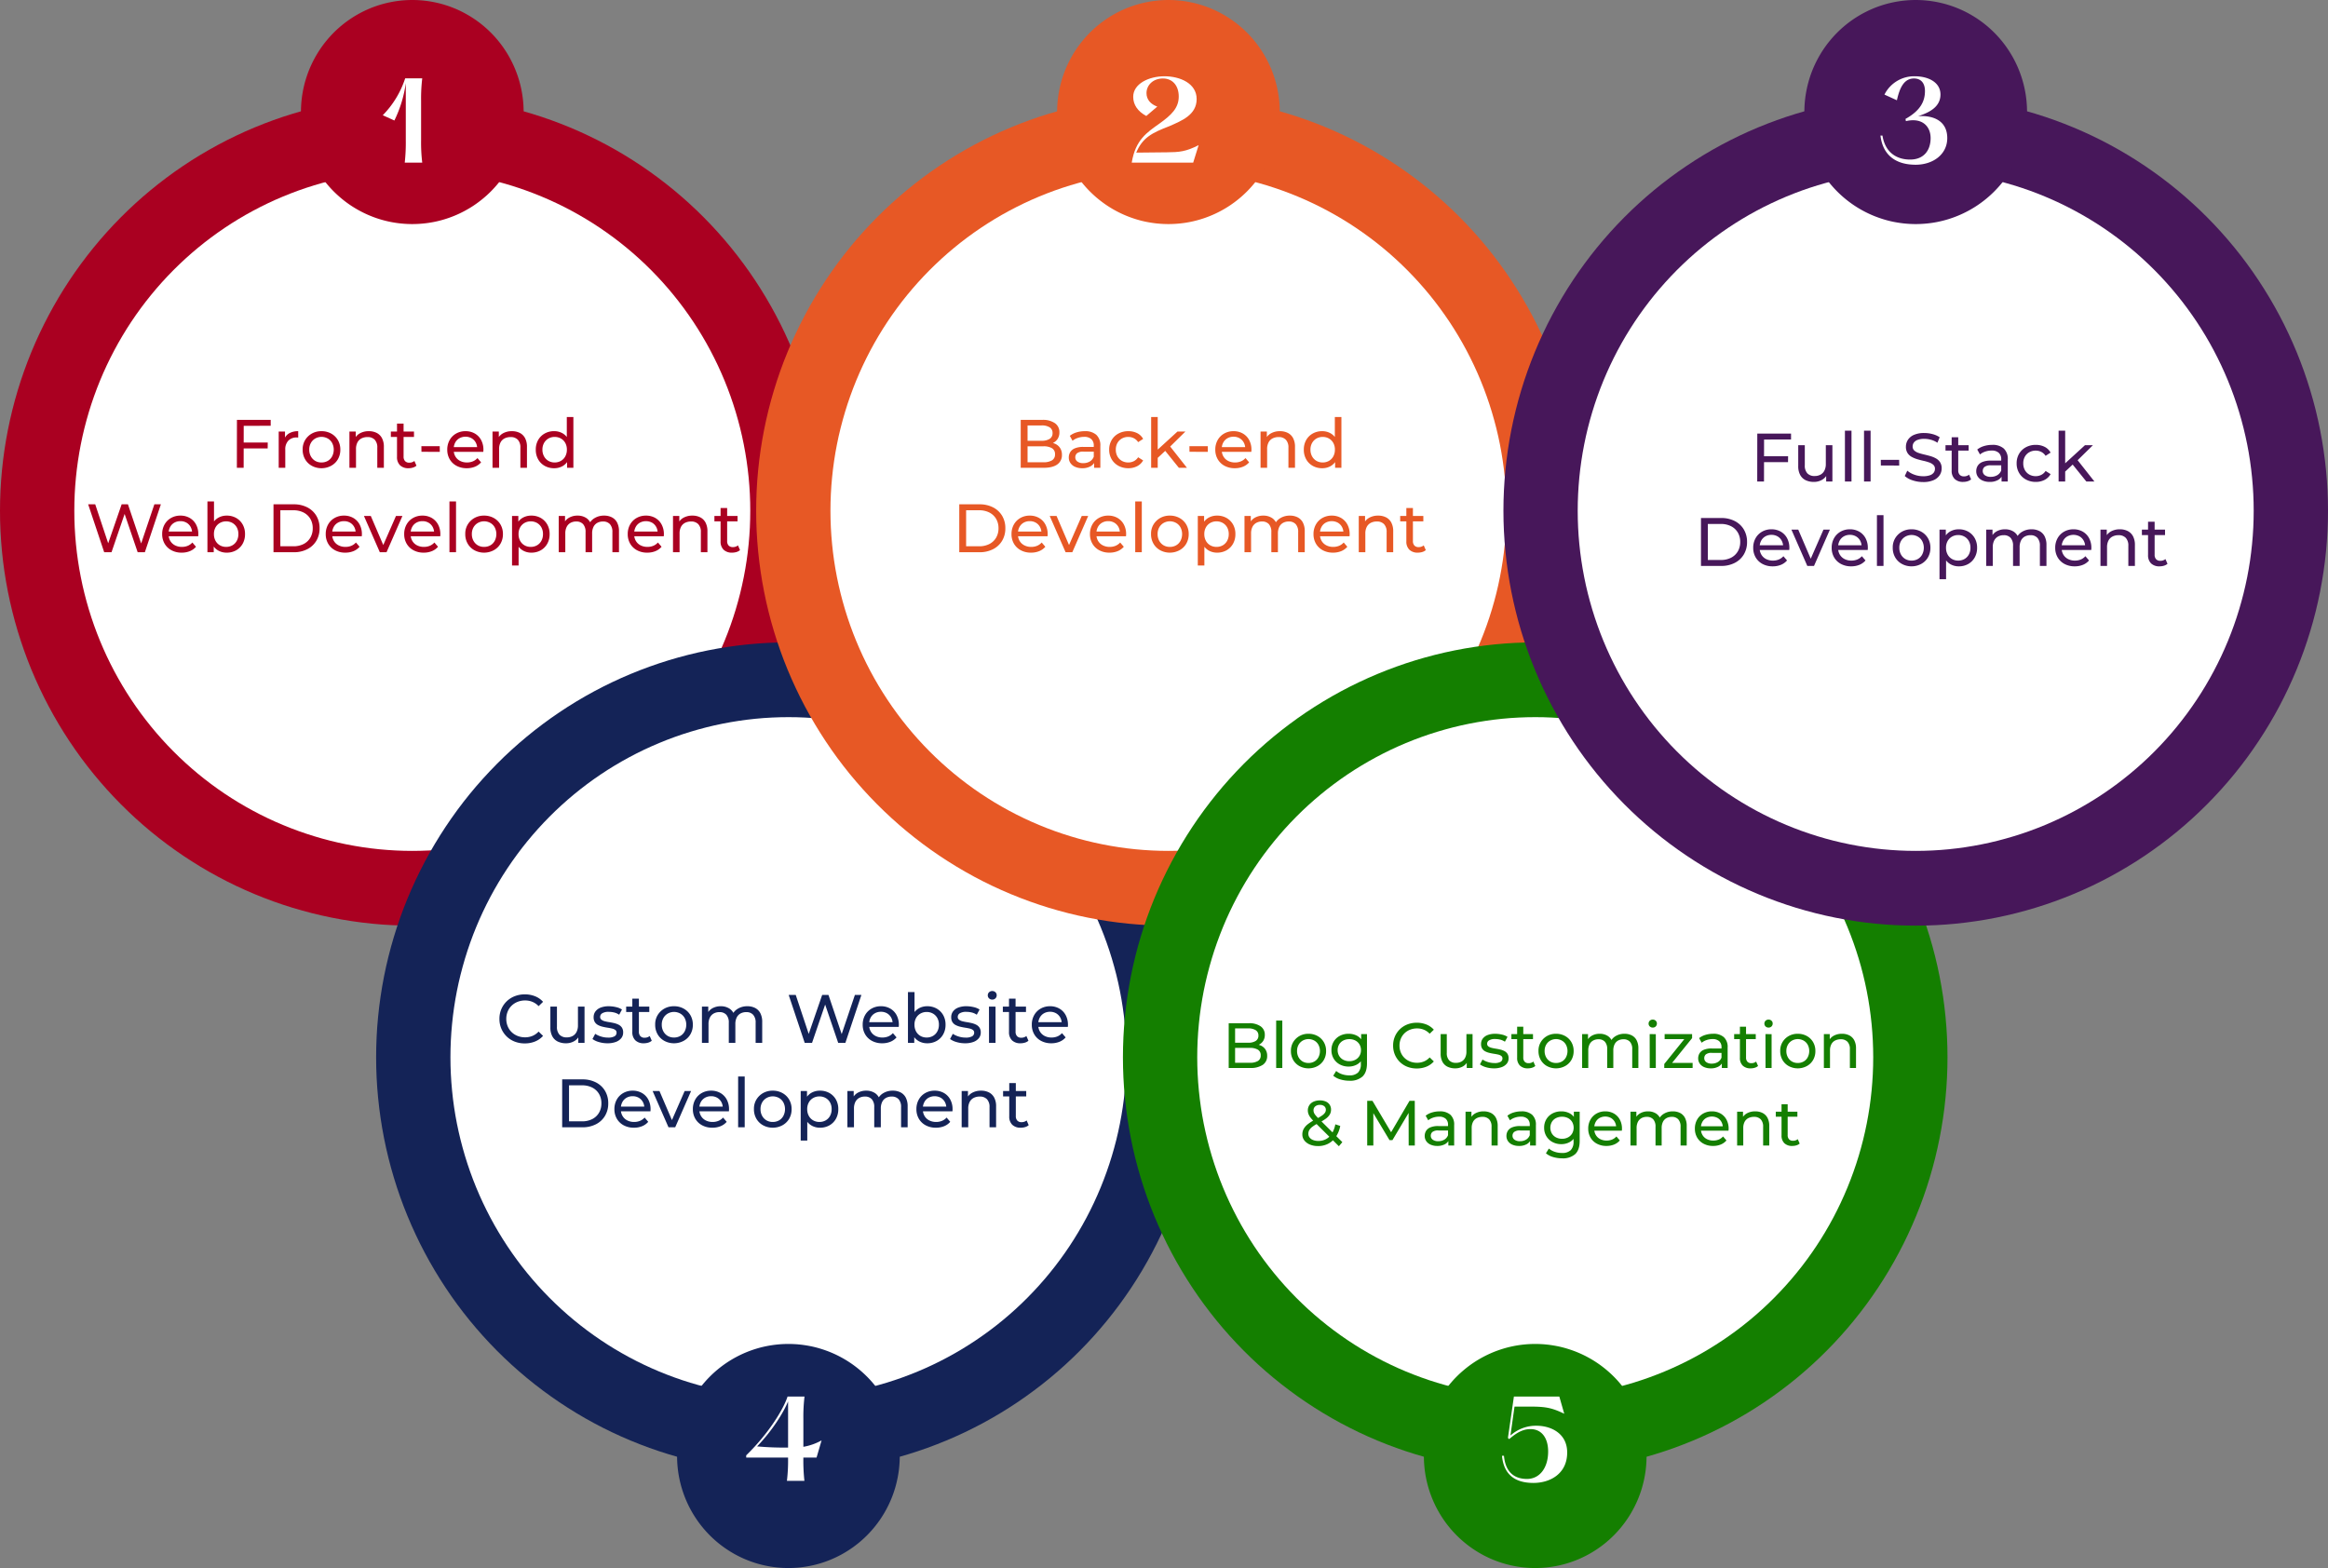 <svg xmlns="http://www.w3.org/2000/svg" width="1020.08" height="687.139" viewBox="0 0 1020.08 687.139">
  <rect x="0" y="0" width="1020.08" height="687.139" fill="#808080" stroke="none"/>
  <g id="Website" transform="translate(-513.658 -2324)">
    <g id="web_development" transform="translate(513.658 2323.266)">
      <path id="Path_29" data-name="Path 29" d="M361.312,224.562q0,4.463-.218,8.919t-.65,8.9q-.436,4.437-1.086,8.858t-1.518,8.79q-.865,4.378-1.943,8.7t-2.364,8.6q-1.285,4.277-2.783,8.474t-3.187,8.328q-1.7,4.116-3.6,8.154t-3.988,7.973q-2.091,3.939-4.368,7.764t-4.744,7.539q-2.461,3.711-5.108,7.3T320.3,339.9q-2.814,3.449-5.791,6.756t-6.116,6.463q-3.133,3.162-6.418,6.153t-6.716,5.832q-3.428,2.832-6.989,5.488t-7.253,5.139q-3.68,2.477-7.488,4.773t-7.718,4.4q-3.906,2.1-7.919,4.012t-8.1,3.612q-4.1,1.707-8.272,3.212t-8.423,2.8q-4.243,1.293-8.541,2.378T215.9,402.87q-4.352.871-8.737,1.527t-8.8,1.093q-4.419.439-8.844.66t-8.866.214q-4.436,0-8.866-.214t-8.843-.66q-4.412-.439-8.8-1.093t-8.737-1.527q-4.352-.87-8.653-1.955t-8.541-2.378q-4.251-1.293-8.424-2.8t-8.272-3.212q-4.1-1.707-8.1-3.612T95.5,384.9q-3.915-2.1-7.718-4.4t-7.488-4.773q-3.688-2.484-7.253-5.139t-6.99-5.488q-3.428-2.831-6.715-5.832t-6.418-6.153q-3.142-3.151-6.116-6.463T41.008,339.9q-2.814-3.449-5.455-7.032t-5.108-7.3q-2.462-3.709-4.744-7.539t-4.368-7.764q-2.092-3.939-3.988-7.973t-3.6-8.154q-1.7-4.123-3.187-8.328t-2.784-8.474q-1.285-4.269-2.363-8.6t-1.943-8.7q-.865-4.379-1.518-8.79T.868,242.384q-.428-4.446-.65-8.9T0,224.562q0-4.462.218-8.92t.65-8.9q.437-4.446,1.087-8.858t1.518-8.79q.865-4.379,1.943-8.711t2.363-8.6q1.285-4.269,2.784-8.475t3.187-8.322q1.7-4.125,3.6-8.159t3.988-7.968q2.092-3.937,4.368-7.764t4.744-7.539q2.461-3.711,5.108-7.3t5.455-7.038q2.814-3.448,5.791-6.756t6.116-6.463q3.134-3.153,6.418-6.153t6.715-5.826q3.428-2.831,6.99-5.488T80.292,73.4q3.68-2.485,7.488-4.773t7.718-4.4q3.906-2.1,7.919-4.012t8.1-3.617q4.1-1.707,8.272-3.212t8.424-2.8q4.242-1.293,8.541-2.378t8.653-1.955q4.352-.87,8.737-1.527t8.8-1.093q4.419-.431,8.843-.654t8.866-.22q4.436,0,8.866.22t8.844.654q4.41.44,8.8,1.093t8.737,1.527q4.353.871,8.654,1.955t8.541,2.378q4.251,1.3,8.423,2.8t8.272,3.212q4.1,1.707,8.1,3.617t7.919,4.012q3.915,2.1,7.718,4.4t7.493,4.773q3.681,2.476,7.248,5.139t6.989,5.488q3.428,2.831,6.716,5.826t6.418,6.153q3.143,3.161,6.116,6.463t5.791,6.756q2.814,3.458,5.455,7.038t5.108,7.3q2.461,3.709,4.744,7.539t4.368,7.764q2.092,3.93,3.988,7.968t3.6,8.159q1.7,4.124,3.187,8.322t2.783,8.475q1.286,4.277,2.364,8.6t1.943,8.711q.865,4.379,1.518,8.79t1.086,8.858q.429,4.437.65,8.9T361.312,224.562Z" fill="#aa0021"/>
      <path id="Path_30" data-name="Path 30" d="M328.75,224.56q0,3.66-.174,7.314c-.123,2.434-.3,4.868-.537,7.3s-.532,4.845-.891,7.257-.767,4.818-1.243,7.207-1,4.772-1.591,7.139-1.237,4.716-1.938,7.049-1.461,4.648-2.279,6.947-1.692,4.57-2.616,6.824-1.909,4.485-2.946,6.688-2.128,4.384-3.27,6.536-2.336,4.271-3.585,6.362-2.537,4.153-3.887,6.181-2.738,4.023-4.183,5.978-2.935,3.883-4.475,5.77-3.12,3.73-4.744,5.539-3.3,3.573-5.013,5.3-3.472,3.409-5.264,5.043-3.635,3.234-5.506,4.778-3.786,3.048-5.73,4.5-3.931,2.857-5.942,4.215-4.066,2.659-6.144,3.91-4.184,2.457-6.323,3.606-4.3,2.249-6.491,3.291-4.408,2.028-6.648,2.964-4.5,1.809-6.783,2.631-4.581,1.589-6.9,2.294-4.654,1.357-7.006,1.955-4.716,1.127-7.091,1.6-4.766.89-7.163,1.251-4.8.654-7.214.9-4.828.417-7.247.535-4.845.18-7.27.18-4.844-.056-7.264-.18-4.839-.3-7.253-.535-4.816-.541-7.213-.9-4.783-.778-7.164-1.251-4.738-1.009-7.09-1.6-4.688-1.246-7.007-1.955-4.62-1.471-6.9-2.294-4.542-1.7-6.782-2.631-4.453-1.922-6.648-2.964-4.352-2.141-6.491-3.291-4.246-2.349-6.324-3.606-4.127-2.558-6.144-3.91-3.993-2.761-5.942-4.215-3.853-2.953-5.729-4.5S83,336.627,81.2,334.988s-3.551-3.319-5.265-5.043-3.383-3.488-5.013-5.3-3.209-3.651-4.744-5.539-3.03-3.809-4.475-5.77-2.84-3.949-4.184-5.978-2.643-4.085-3.887-6.181-2.442-4.215-3.584-6.362-2.235-4.333-3.271-6.536-2.016-4.434-2.946-6.688-1.8-4.525-2.616-6.824-1.574-4.609-2.279-6.947-1.35-4.683-1.938-7.049-1.12-4.745-1.591-7.139-.891-4.795-1.243-7.207-.655-4.829-.89-7.257-.415-4.863-.538-7.3-.174-4.874-.174-7.314.056-4.874.174-7.314.3-4.863.538-7.291.532-4.852.89-7.263.767-4.812,1.243-7.207,1-4.772,1.591-7.139,1.238-4.711,1.938-7.049,1.467-4.649,2.279-6.942,1.691-4.575,2.616-6.829,1.91-4.48,2.946-6.688,2.128-4.378,3.271-6.531,2.335-4.271,3.584-6.367,2.543-4.153,3.887-6.181,2.739-4.018,4.184-5.979,2.935-3.882,4.475-5.764,3.12-3.736,4.744-5.539,3.3-3.578,5.013-5.3,3.472-3.4,5.265-5.043,3.635-3.229,5.506-4.778,3.786-3.048,5.729-4.5,3.932-2.857,5.942-4.209,4.066-2.66,6.144-3.916,4.19-2.451,6.324-3.6,4.3-2.248,6.491-3.291,4.407-2.034,6.648-2.964,4.5-1.814,6.782-2.637,4.582-1.583,6.9-2.293,4.654-1.358,7.007-1.95,4.716-1.127,7.09-1.6,4.766-.9,7.164-1.251,4.805-.659,7.213-.9,4.828-.423,7.253-.541,4.839-.18,7.264-.18,4.845.062,7.27.18,4.833.3,7.247.541,4.817.535,7.214.9,4.783.772,7.163,1.251,4.738,1.009,7.091,1.6,4.688,1.245,7.006,1.95,4.621,1.476,6.9,2.293,4.542,1.7,6.783,2.637,4.452,1.921,6.648,2.964,4.352,2.136,6.491,3.291,4.245,2.35,6.323,3.6,4.128,2.558,6.144,3.916,3.993,2.761,5.942,4.209,3.854,2.958,5.73,4.5,3.708,3.138,5.506,4.778,3.55,3.319,5.264,5.043,3.383,3.494,5.013,5.3,3.209,3.652,4.744,5.539,3.03,3.8,4.475,5.764,2.839,3.956,4.183,5.979,2.644,4.091,3.887,6.181,2.442,4.215,3.585,6.367,2.234,4.328,3.27,6.531,2.017,4.434,2.946,6.688,1.8,4.53,2.616,6.829,1.574,4.609,2.279,6.942,1.35,4.688,1.938,7.049,1.12,4.75,1.591,7.139.89,4.795,1.243,7.207.655,4.834.891,7.263.414,4.857.537,7.291S328.75,222.12,328.75,224.56Z" fill="#fff"/>
      <path id="Path_31" data-name="Path 31" d="M229.445,49.835q0,2.409-.236,4.812t-.7,4.767c-.313,1.572-.7,3.133-1.165,4.671s-1,3.048-1.613,4.536a47.76,47.76,0,0,1-2.05,4.356c-.75,1.42-1.573,2.795-2.458,4.136s-1.837,2.626-2.851,3.865-2.089,2.434-3.215,3.572-2.313,2.214-3.551,3.234-2.514,1.978-3.842,2.874-2.7,1.718-4.111,2.474a47.382,47.382,0,0,1-4.323,2.062q-2.219.921-4.509,1.623t-4.649,1.172q-2.343.465-4.732.7t-4.783.237q-2.394,0-4.783-.237t-4.733-.7q-2.352-.473-4.648-1.172t-4.509-1.623a47.525,47.525,0,0,1-4.324-2.062c-1.411-.755-2.778-1.583-4.111-2.474s-2.609-1.854-3.842-2.874-2.419-2.1-3.55-3.234-2.2-2.327-3.215-3.572-1.961-2.53-2.851-3.865-1.708-2.716-2.459-4.136-1.439-2.868-2.05-4.356-1.148-3-1.613-4.536-.851-3.1-1.165-4.671-.543-3.167-.7-4.767-.235-3.206-.235-4.812.079-3.212.235-4.812.392-3.189.7-4.767.7-3.139,1.165-4.677,1-3.048,1.613-4.536,1.294-2.936,2.05-4.356,1.574-2.795,2.459-4.13,1.837-2.631,2.851-3.871,2.089-2.434,3.215-3.572,2.313-2.214,3.55-3.234a47.887,47.887,0,0,1,3.842-2.868c1.333-.9,2.7-1.719,4.111-2.479s2.851-1.442,4.324-2.062,2.98-1.155,4.509-1.623,3.08-.856,4.648-1.166a47.7,47.7,0,0,1,4.733-.71q2.385-.237,4.783-.237t4.783.237a47.677,47.677,0,0,1,4.732.71c1.569.31,3.12.7,4.649,1.166s3.03,1.009,4.509,1.623,2.918,1.3,4.323,2.062,2.778,1.583,4.111,2.479a47.535,47.535,0,0,1,3.842,2.868q1.857,1.53,3.551,3.234t3.215,3.572c1.014,1.24,1.96,2.53,2.851,3.871s1.708,2.71,2.458,4.13a47.761,47.761,0,0,1,2.05,4.356q.916,2.231,1.613,4.536t1.165,4.677q.462,2.367.7,4.767C229.366,46.623,229.445,48.223,229.445,49.835Z" fill="#aa0021"/>
      <path id="Path_32" data-name="Path 32" d="M164.812,464.048q0-4.463.213-8.92t.656-8.9q.437-4.439,1.086-8.858t1.512-8.79q.865-4.379,1.944-8.706t2.369-8.6q1.286-4.276,2.778-8.475t3.192-8.328q1.7-4.116,3.6-8.153t3.982-7.973q2.093-3.939,4.374-7.765t4.744-7.539q2.462-3.709,5.1-7.3t5.455-7.032q2.814-3.449,5.8-6.756t6.11-6.462q3.134-3.162,6.424-6.154t6.716-5.831q3.428-2.832,6.989-5.489t7.248-5.138q3.687-2.477,7.493-4.773t7.712-4.4q3.915-2.1,7.92-4.011t8.11-3.612q4.1-1.707,8.272-3.212t8.418-2.8q4.242-1.293,8.546-2.378t8.654-1.955q4.352-.871,8.737-1.527t8.8-1.094q4.412-.439,8.844-.659t8.866-.214q4.436,0,8.86.214t8.844.659c2.946.293,5.875.654,8.8,1.094s5.836.946,8.731,1.527,5.786,1.228,8.653,1.955,5.719,1.516,8.547,2.378,5.634,1.8,8.418,2.8,5.545,2.074,8.272,3.212,5.438,2.344,8.11,3.612,5.309,2.608,7.919,4.011,5.181,2.874,7.718,4.4,5.03,3.122,7.488,4.773,4.873,3.369,7.248,5.138,4.71,3.6,6.995,5.489,4.52,3.831,6.71,5.831,4.334,4.046,6.424,6.154,4.127,4.259,6.116,6.462,3.914,4.457,5.791,6.756,3.69,4.643,5.455,7.032,3.461,4.824,5.108,7.3,3.22,4.987,4.743,7.539,2.974,5.139,4.369,7.765,2.722,5.28,3.988,7.973,2.458,5.409,3.59,8.153,2.2,5.528,3.192,8.328,1.921,5.624,2.784,8.475,1.646,5.713,2.363,8.6,1.367,5.787,1.944,8.706,1.08,5.849,1.512,8.79.8,5.9,1.086,8.858.51,5.927.656,8.9.218,5.945.218,8.92-.073,5.945-.218,8.92-.365,5.939-.656,8.9-.649,5.916-1.086,8.858-.936,5.871-1.512,8.79-1.227,5.82-1.944,8.711-1.507,5.747-2.363,8.6-1.787,5.669-2.784,8.475-2.061,5.572-3.192,8.322-2.33,5.471-3.59,8.159-2.594,5.347-3.988,7.967-2.851,5.212-4.369,7.765-3.1,5.066-4.743,7.539-3.35,4.908-5.108,7.3-3.579,4.733-5.455,7.038-3.809,4.547-5.791,6.756-4.027,4.355-6.116,6.463-4.229,4.152-6.424,6.153-4.425,3.938-6.71,5.826-4.615,3.719-6.995,5.488-4.789,3.488-7.248,5.139-4.956,3.245-7.488,4.772-5.108,3-7.718,4.4-5.247,2.738-7.919,4.012-5.377,2.479-8.11,3.617-5.489,2.209-8.272,3.212-5.59,1.933-8.418,2.8-5.679,1.657-8.547,2.378-5.751,1.375-8.653,1.956-5.808,1.087-8.731,1.527-5.858.8-8.8,1.093-5.887.507-8.844.653-5.9.22-8.86.22-5.915-.073-8.866-.22-5.9-.366-8.844-.653-5.875-.66-8.8-1.093-5.836-.947-8.737-1.527-5.786-1.234-8.654-1.956-5.718-1.515-8.546-2.378-5.635-1.8-8.418-2.8-5.539-2.073-8.272-3.212-5.433-2.344-8.11-3.617-5.31-2.609-7.92-4.012-5.175-2.868-7.712-4.4-5.035-3.116-7.493-4.772-4.873-3.364-7.248-5.139-4.7-3.6-6.989-5.488-4.526-3.832-6.716-5.826-4.335-4.052-6.424-6.153-4.127-4.26-6.11-6.463-3.921-4.457-5.8-6.756-3.691-4.649-5.455-7.038-3.461-4.823-5.1-7.3-3.226-4.987-4.744-7.539-2.979-5.139-4.374-7.765-2.722-5.279-3.982-7.967-2.464-5.409-3.6-8.159-2.195-5.522-3.192-8.322-1.921-5.629-2.778-8.475-1.647-5.713-2.369-8.6-1.367-5.793-1.944-8.711-1.081-5.849-1.512-8.79-.795-5.894-1.086-8.858-.51-5.928-.656-8.9S164.812,467.023,164.812,464.048Z" fill="#142357"/>
      <path id="Path_33" data-name="Path 33" d="M197.369,464.048q0-3.66.179-7.314t.538-7.3q.353-3.643.885-7.258t1.243-7.207c.476-2.394,1-4.772,1.6-7.139s1.233-4.716,1.938-7.049,1.462-4.648,2.28-6.947,1.686-4.57,2.615-6.824,1.91-4.485,2.946-6.688,2.123-4.384,3.266-6.536,2.341-4.271,3.584-6.362,2.543-4.153,3.892-6.181,2.739-4.023,4.184-5.978,2.935-3.883,4.47-5.77,3.119-3.73,4.749-5.539,3.3-3.572,5.013-5.3,3.466-3.409,5.264-5.043,3.629-3.234,5.506-4.778,3.78-3.048,5.729-4.5,3.926-2.857,5.943-4.215,4.06-2.659,6.144-3.91,4.183-2.457,6.323-3.606,4.3-2.248,6.491-3.291,4.408-2.028,6.648-2.964,4.5-1.808,6.777-2.631,4.587-1.589,6.906-2.293,4.654-1.358,7.006-1.956,4.716-1.127,7.09-1.6,4.767-.89,7.164-1.251,4.8-.653,7.213-.9,4.828-.417,7.248-.535,4.844-.18,7.27-.18,4.844.056,7.264.18,4.839.3,7.247.535,4.817.541,7.219.9,4.783.778,7.158,1.251,4.744,1.009,7.1,1.6,4.682,1.246,7,1.956,4.62,1.47,6.906,2.293,4.542,1.7,6.782,2.631,4.453,1.922,6.642,2.964,4.358,2.141,6.492,3.291,4.251,2.349,6.328,3.606,4.123,2.558,6.139,3.91,4,2.761,5.942,4.215,3.859,2.953,5.735,4.5,3.708,3.139,5.5,4.778,3.551,3.319,5.265,5.043,3.388,3.488,5.012,5.3,3.21,3.651,4.75,5.539,3.03,3.809,4.469,5.77,2.84,3.95,4.19,5.978,2.643,4.085,3.886,6.181,2.442,4.215,3.585,6.362,2.229,4.333,3.265,6.536,2.022,4.434,2.946,6.688,1.8,4.525,2.616,6.824,1.579,4.609,2.279,6.947,1.35,4.683,1.944,7.049,1.12,4.745,1.59,7.139.885,4.8,1.243,7.207.65,4.829.891,7.258.414,4.862.532,7.3.179,4.874.179,7.314-.061,4.874-.179,7.314-.3,4.863-.532,7.291-.538,4.852-.891,7.263-.772,4.812-1.243,7.207-1,4.773-1.59,7.139-1.238,4.711-1.944,7.049-1.462,4.649-2.279,6.942-1.686,4.575-2.616,6.829-1.91,4.48-2.946,6.688-2.123,4.379-3.265,6.531-2.336,4.271-3.585,6.367-2.542,4.153-3.886,6.181-2.745,4.018-4.19,5.979-2.935,3.882-4.469,5.764-3.12,3.736-4.75,5.539-3.3,3.578-5.012,5.3-3.467,3.4-5.265,5.043-3.629,3.229-5.5,4.778-3.786,3.049-5.735,4.5-3.926,2.857-5.942,4.209-4.061,2.66-6.139,3.917-4.189,2.451-6.328,3.6-4.3,2.248-6.492,3.291-4.4,2.034-6.642,2.964-4.5,1.814-6.782,2.637-4.582,1.583-6.906,2.293-4.654,1.358-7,1.949-4.716,1.127-7.1,1.6-4.761.9-7.158,1.251-4.8.659-7.219.895-4.828.423-7.247.541-4.845.181-7.264.181-4.851-.062-7.27-.181-4.839-.3-7.248-.541-4.816-.535-7.213-.895-4.789-.772-7.164-1.251-4.743-1.009-7.09-1.6-4.688-1.245-7.006-1.949-4.621-1.476-6.906-2.3-4.542-1.7-6.777-2.631-4.458-1.922-6.648-2.964-4.357-2.136-6.491-3.291-4.246-2.35-6.323-3.6-4.128-2.559-6.144-3.917-4-2.761-5.943-4.209-3.859-2.958-5.729-4.5-3.708-3.138-5.506-4.778-3.551-3.319-5.264-5.043-3.383-3.493-5.013-5.3-3.209-3.651-4.749-5.539-3.025-3.8-4.47-5.764-2.839-3.956-4.184-5.979-2.643-4.09-3.892-6.181-2.442-4.215-3.584-6.367-2.23-4.327-3.266-6.531-2.016-4.434-2.946-6.688-1.8-4.53-2.615-6.829-1.58-4.609-2.28-6.942-1.349-4.688-1.938-7.049-1.12-4.75-1.6-7.139-.885-4.795-1.243-7.207-.65-4.834-.885-7.263-.42-4.857-.538-7.291S197.369,466.488,197.369,464.048Z" fill="#fff"/>
      <path id="Path_34" data-name="Path 34" d="M296.68,638.772q0-2.407.235-4.812c.157-1.6.386-3.189.7-4.766s.7-3.133,1.165-4.672,1-3.048,1.613-4.535,1.294-2.936,2.044-4.356,1.574-2.795,2.465-4.136a47.833,47.833,0,0,1,2.85-3.865q1.521-1.869,3.215-3.573t3.545-3.234q1.857-1.53,3.848-2.874c1.327-.89,2.7-1.718,4.105-2.473a47.505,47.505,0,0,1,4.33-2.062q2.217-.922,4.508-1.623t4.643-1.172q2.352-.465,4.738-.705c1.591-.157,3.182-.236,4.783-.236s3.193.079,4.778.236,3.17.4,4.738.705,3.114.7,4.643,1.172,3.036,1.008,4.509,1.623a47.483,47.483,0,0,1,4.329,2.062c1.411.755,2.778,1.583,4.105,2.473s2.61,1.854,3.848,2.874,2.414,2.1,3.545,3.234,2.2,2.327,3.215,3.573,1.966,2.53,2.856,3.865,1.709,2.716,2.459,4.136,1.434,2.868,2.05,4.356,1.148,3,1.613,4.535.851,3.1,1.159,4.672.549,3.166.706,4.766.235,3.207.235,4.812-.078,3.212-.235,4.812-.392,3.19-.706,4.767-.7,3.139-1.159,4.677-1,3.048-1.613,4.536-1.294,2.936-2.05,4.356-1.574,2.794-2.459,4.13-1.842,2.631-2.856,3.871-2.084,2.434-3.215,3.572-2.313,2.215-3.545,3.234-2.52,1.978-3.848,2.868-2.694,1.719-4.105,2.48-2.851,1.442-4.329,2.062-2.98,1.155-4.509,1.623-3.075.856-4.643,1.166-3.148.552-4.738.71-3.181.237-4.778.237-3.192-.079-4.783-.237-3.17-.394-4.738-.71-3.114-.7-4.643-1.166-3.03-1.009-4.508-1.623-2.918-1.3-4.33-2.062-2.778-1.584-4.105-2.48-2.61-1.848-3.848-2.868-2.414-2.1-3.545-3.234-2.2-2.327-3.215-3.572a47.063,47.063,0,0,1-2.85-3.871c-.891-1.336-1.709-2.71-2.465-4.13s-1.434-2.868-2.044-4.356-1.148-3-1.613-4.536-.851-3.1-1.165-4.677-.543-3.166-.7-4.767S296.68,640.384,296.68,638.772Z" fill="#142357"/>
      <path id="Path_35" data-name="Path 35" d="M692.645,224.562q0,4.463-.219,8.919t-.655,8.9q-.429,4.437-1.087,8.858t-1.512,8.79q-.866,4.378-1.943,8.7t-2.364,8.6q-1.293,4.277-2.783,8.474t-3.193,8.328q-1.7,4.116-3.59,8.154t-3.988,7.973q-2.091,3.939-4.368,7.764t-4.75,7.539q-2.461,3.711-5.1,7.3t-5.455,7.032q-2.814,3.449-5.791,6.756t-6.116,6.463q-3.133,3.162-6.424,6.153t-6.71,5.832q-3.427,2.832-6.995,5.488t-7.247,5.139q-3.689,2.477-7.488,4.773t-7.718,4.4q-3.915,2.1-7.919,4.012t-8.11,3.612q-4.092,1.707-8.273,3.212t-8.417,2.8q-4.243,1.293-8.547,2.378t-8.653,1.955q-4.344.871-8.732,1.527c-2.929.44-5.858.8-8.8,1.093s-5.886.513-8.843.66-5.9.214-8.861.214-5.914-.074-8.866-.214-5.9-.367-8.843-.66-5.875-.653-8.8-1.093-5.836-.946-8.737-1.527-5.785-1.228-8.653-1.955-5.718-1.516-8.547-2.378-5.634-1.8-8.418-2.8-5.544-2.074-8.272-3.212-5.432-2.344-8.11-3.612-5.309-2.609-7.919-4.012-5.175-2.873-7.712-4.4-5.035-3.122-7.494-4.773-4.873-3.369-7.247-5.139-4.705-3.6-6.99-5.488-4.525-3.831-6.715-5.832-4.335-4.045-6.424-6.153-4.128-4.26-6.111-6.463-3.92-4.457-5.8-6.756-3.691-4.643-5.455-7.032-3.462-4.823-5.1-7.3-3.226-4.986-4.743-7.539-2.98-5.138-4.374-7.764-2.722-5.28-3.983-7.973-2.464-5.41-3.6-8.154-2.2-5.527-3.193-8.328-1.921-5.623-2.778-8.474-1.646-5.714-2.369-8.6-1.366-5.786-1.943-8.7-1.081-5.849-1.512-8.79-.8-5.9-1.087-8.858-.51-5.928-.655-8.9-.213-5.944-.213-8.919.073-5.945.213-8.92.364-5.939.655-8.9.65-5.916,1.087-8.858.935-5.871,1.512-8.79,1.226-5.82,1.943-8.711,1.507-5.747,2.369-8.6,1.781-5.669,2.778-8.475,2.061-5.573,3.193-8.322,2.33-5.472,3.6-8.159,2.594-5.348,3.983-7.968,2.85-5.212,4.374-7.764,3.1-5.066,4.743-7.539,3.344-4.908,5.1-7.3,3.584-4.733,5.455-7.038,3.808-4.547,5.8-6.756,4.022-4.355,6.111-6.463,4.234-4.153,6.424-6.153,4.43-3.939,6.715-5.826,4.615-3.719,6.99-5.488,4.788-3.488,7.247-5.139,4.957-3.246,7.494-4.773,5.108-3,7.712-4.4,5.248-2.738,7.919-4.012,5.377-2.479,8.11-3.617,5.489-2.209,8.272-3.212,5.59-1.933,8.418-2.8,5.679-1.657,8.547-2.378,5.752-1.375,8.653-1.955,5.814-1.087,8.737-1.527,5.858-.8,8.8-1.093,5.892-.507,8.843-.654,5.909-.22,8.866-.22,5.909.073,8.861.22,5.9.366,8.843.654,5.875.659,8.8,1.093,5.836.947,8.732,1.527,5.785,1.234,8.653,1.955,5.718,1.516,8.547,2.378,5.634,1.8,8.417,2.8,5.545,2.074,8.273,3.212,5.438,2.344,8.11,3.617,5.309,2.609,7.919,4.012,5.181,2.868,7.718,4.4,5.029,3.116,7.488,4.773,4.872,3.364,7.247,5.139,4.71,3.6,6.995,5.488,4.52,3.832,6.71,5.826,4.335,4.051,6.424,6.153,4.128,4.26,6.116,6.463,3.915,4.457,5.791,6.756,3.691,4.649,5.455,7.038,3.461,4.823,5.1,7.3,3.226,4.986,4.75,7.539,2.974,5.139,4.368,7.764,2.722,5.28,3.988,7.968,2.459,5.409,3.59,8.159,2.2,5.522,3.193,8.322,1.921,5.629,2.783,8.475,1.647,5.713,2.364,8.6,1.366,5.792,1.943,8.711,1.081,5.849,1.512,8.79.8,5.894,1.087,8.858.509,5.928.655,8.9S692.645,221.587,692.645,224.562Z" fill="#e75825"/>
      <path id="Path_36" data-name="Path 36" d="M660.082,224.56q0,3.66-.179,7.314t-.532,7.3q-.361,3.642-.891,7.257t-1.243,7.207q-.707,3.591-1.591,7.139t-1.943,7.049c-.7,2.338-1.462,4.648-2.28,6.947s-1.686,4.57-2.615,6.824-1.91,4.485-2.946,6.688-2.123,4.384-3.266,6.536-2.335,4.271-3.584,6.362-2.543,4.153-3.887,6.181-2.744,4.023-4.189,5.978-2.935,3.883-4.47,5.77-3.119,3.73-4.749,5.539-3.3,3.573-5.013,5.3-3.466,3.409-5.264,5.043-3.63,3.234-5.5,4.778-3.786,3.048-5.735,4.5-3.926,2.857-5.943,4.215-4.06,2.659-6.138,3.91-4.189,2.457-6.329,3.606-4.3,2.249-6.491,3.291-4.4,2.029-6.642,2.964-4.5,1.809-6.783,2.631-4.581,1.589-6.906,2.294-4.654,1.357-7,1.955-4.716,1.127-7.1,1.6-4.76.89-7.157,1.251-4.806.654-7.22.9-4.827.417-7.247.535-4.844.18-7.264.18-4.85-.056-7.27-.18-4.839-.3-7.247-.535-4.817-.541-7.214-.9-4.788-.778-7.163-1.251-4.744-1.009-7.09-1.6-4.688-1.245-7.007-1.955-4.621-1.471-6.906-2.294-4.542-1.7-6.776-2.631-4.459-1.922-6.649-2.964-4.357-2.141-6.491-3.291-4.245-2.349-6.329-3.606-4.122-2.558-6.138-3.91-4-2.761-5.942-4.215-3.859-2.953-5.73-4.5-3.707-3.139-5.505-4.778-3.551-3.319-5.265-5.043-3.383-3.488-5.013-5.3-3.209-3.651-4.749-5.539-3.024-3.809-4.469-5.77-2.84-3.949-4.184-5.978-2.644-4.085-3.892-6.181-2.442-4.215-3.585-6.362-2.229-4.333-3.265-6.536-2.016-4.434-2.946-6.688-1.8-4.525-2.616-6.824-1.579-4.609-2.279-6.947-1.35-4.683-1.938-7.049-1.12-4.745-1.6-7.139-.885-4.795-1.244-7.207-.649-4.829-.884-7.257-.42-4.863-.538-7.3-.179-4.874-.179-7.314.061-4.874.179-7.314.3-4.863.538-7.291.532-4.852.884-7.263.773-4.812,1.244-7.207,1-4.772,1.6-7.139,1.232-4.711,1.938-7.049,1.462-4.649,2.279-6.942,1.686-4.575,2.616-6.829,1.91-4.48,2.946-6.688,2.123-4.378,3.265-6.531,2.341-4.271,3.585-6.367,2.542-4.153,3.892-6.181,2.739-4.018,4.184-5.979,2.934-3.882,4.469-5.764,3.12-3.736,4.749-5.539,3.3-3.578,5.013-5.3,3.467-3.4,5.265-5.043,3.629-3.229,5.505-4.778,3.781-3.048,5.73-4.5,3.926-2.857,5.942-4.209,4.061-2.66,6.138-3.916,4.19-2.451,6.329-3.6,4.3-2.248,6.491-3.291,4.408-2.034,6.649-2.964,4.5-1.814,6.776-2.637,4.587-1.583,6.906-2.293,4.654-1.358,7.007-1.95,4.715-1.127,7.09-1.6,4.766-.9,7.163-1.251,4.8-.659,7.214-.9,4.828-.423,7.247-.541,4.845-.18,7.27-.18,4.845.062,7.264.18,4.839.3,7.247.541,4.817.535,7.22.9,4.783.772,7.157,1.251,4.744,1.009,7.1,1.6,4.682,1.245,7,1.95,4.621,1.476,6.906,2.293,4.542,1.7,6.783,2.637,4.452,1.921,6.642,2.964,4.357,2.136,6.491,3.291,4.251,2.35,6.329,3.6,4.122,2.558,6.138,3.916,4,2.761,5.943,4.209,3.859,2.958,5.735,4.5,3.707,3.138,5.5,4.778,3.551,3.319,5.264,5.043,3.389,3.494,5.013,5.3,3.209,3.652,4.749,5.539,3.03,3.8,4.47,5.764,2.839,3.956,4.189,5.979,2.644,4.091,3.887,6.181,2.442,4.215,3.584,6.367,2.23,4.328,3.266,6.531,2.021,4.434,2.946,6.688,1.8,4.53,2.615,6.829,1.58,4.609,2.28,6.942,1.349,4.688,1.943,7.049,1.12,4.75,1.591,7.139.885,4.795,1.243,7.207.65,4.834.891,7.263.414,4.857.532,7.291S660.082,222.12,660.082,224.56Z" fill="#fff"/>
      <path id="Path_37" data-name="Path 37" d="M560.775,49.835q0,2.409-.236,4.812t-.705,4.767c-.308,1.572-.7,3.133-1.16,4.671s-1,3.048-1.613,4.536-1.293,2.936-2.049,4.356-1.574,2.795-2.459,4.136-1.843,2.626-2.857,3.865-2.083,2.434-3.214,3.572-2.313,2.214-3.546,3.234-2.52,1.978-3.847,2.874-2.694,1.718-4.106,2.474a47.481,47.481,0,0,1-4.329,2.062c-1.473.614-2.98,1.155-4.508,1.623s-3.075.856-4.643,1.172-3.148.547-4.739.7-3.181.237-4.777.237-3.192-.079-4.783-.237-3.17-.395-4.738-.7-3.114-.7-4.643-1.172-3.03-1.009-4.509-1.623a47.617,47.617,0,0,1-4.329-2.062c-1.406-.755-2.778-1.583-4.1-2.474s-2.61-1.854-3.848-2.874-2.414-2.1-3.545-3.234-2.2-2.327-3.215-3.572a47.887,47.887,0,0,1-2.851-3.865c-.89-1.341-1.708-2.716-2.464-4.136s-1.434-2.868-2.045-4.356-1.148-3-1.613-4.536-.851-3.1-1.164-4.671-.544-3.167-.7-4.767-.235-3.206-.235-4.812.079-3.212.235-4.812.387-3.189.7-4.767.7-3.139,1.164-4.677,1-3.048,1.613-4.536,1.294-2.936,2.045-4.356,1.574-2.795,2.464-4.13a46.991,46.991,0,0,1,2.851-3.871q1.521-1.868,3.215-3.572t3.545-3.234q1.857-1.53,3.848-2.868c1.327-.9,2.7-1.719,4.1-2.479s2.851-1.442,4.329-2.062,2.98-1.155,4.509-1.623,3.075-.856,4.643-1.166,3.147-.552,4.738-.71,3.181-.237,4.783-.237,3.192.079,4.777.237,3.17.394,4.739.71,3.114.7,4.643,1.166,3.035,1.009,4.508,1.623,2.918,1.3,4.329,2.062,2.778,1.583,4.106,2.479,2.61,1.848,3.847,2.868,2.414,2.1,3.546,3.234,2.2,2.327,3.214,3.572,1.966,2.53,2.857,3.871,1.708,2.71,2.459,4.13,1.433,2.868,2.049,4.356,1.149,3,1.613,4.536.852,3.1,1.16,4.677.549,3.167.705,4.767S560.775,48.223,560.775,49.835Z" fill="#e75825"/>
      <path id="Path_38" data-name="Path 38" d="M492.045,464.048q0-4.463.218-8.92t.65-8.9q.437-4.439,1.087-8.858t1.517-8.79q.865-4.379,1.938-8.706t2.369-8.6Q501.109,407,502.6,402.8t3.193-8.328q1.7-4.116,3.6-8.153t3.988-7.973q2.084-3.939,4.369-7.765t4.743-7.539q2.461-3.709,5.108-7.3t5.455-7.032q2.807-3.449,5.791-6.756t6.111-6.462q3.141-3.162,6.424-6.154t6.715-5.831q3.428-2.832,6.99-5.489t7.247-5.138q3.688-2.477,7.494-4.773t7.712-4.4q3.915-2.1,7.925-4.011t8.1-3.612q4.1-1.707,8.272-3.212t8.418-2.8q4.251-1.293,8.547-2.378t8.653-1.955q4.352-.871,8.737-1.527t8.8-1.094q4.41-.439,8.843-.659t8.866-.214q4.436,0,8.866.214t8.838.659q4.419.439,8.8,1.094t8.737,1.527q4.344.87,8.648,1.955t8.547,2.378q4.242,1.293,8.423,2.8t8.272,3.212q4.092,1.707,8.1,3.612t7.92,4.011q3.915,2.106,7.718,4.4t7.488,4.773q3.687,2.484,7.253,5.138t6.989,5.489q3.428,2.83,6.716,5.831t6.418,6.154q3.133,3.152,6.116,6.462t5.791,6.756q2.814,3.448,5.455,7.032t5.108,7.3q2.461,3.711,4.744,7.539t4.368,7.765q2.093,3.939,3.988,7.973t3.59,8.153q1.7,4.125,3.192,8.328t2.784,8.475q1.285,4.268,2.363,8.6t1.944,8.706q.865,4.379,1.518,8.79t1.081,8.858q.437,4.444.655,8.9t.218,8.92q0,4.463-.218,8.92t-.655,8.9q-.429,4.446-1.081,8.858t-1.518,8.79q-.866,4.377-1.944,8.711t-2.363,8.6q-1.285,4.269-2.784,8.475t-3.192,8.322q-1.7,4.125-3.59,8.159t-3.988,7.967q-2.091,3.939-4.368,7.765t-4.744,7.539q-2.47,3.711-5.108,7.3t-5.455,7.038q-2.814,3.449-5.791,6.756t-6.116,6.463q-3.133,3.151-6.418,6.153t-6.716,5.826q-3.427,2.831-6.989,5.488t-7.253,5.139q-3.688,2.484-7.488,4.772t-7.718,4.4q-3.907,2.1-7.92,4.012t-8.1,3.617q-4.1,1.709-8.272,3.212t-8.423,2.8q-4.243,1.294-8.547,2.378t-8.648,1.956q-4.352.87-8.737,1.527t-8.8,1.093q-4.41.43-8.838.653t-8.866.22q-4.435,0-8.866-.22t-8.843-.653q-4.411-.439-8.8-1.093t-8.737-1.527q-4.352-.871-8.653-1.956t-8.547-2.378q-4.242-1.3-8.418-2.8t-8.272-3.212q-4.1-1.707-8.1-3.617t-7.925-4.012q-3.906-2.1-7.712-4.4t-7.494-4.772q-3.688-2.477-7.247-5.139t-6.99-5.488q-3.427-2.832-6.715-5.826t-6.424-6.153q-3.133-3.162-6.111-6.463t-5.791-6.756q-2.814-3.457-5.455-7.038t-5.108-7.3q-2.461-3.71-4.743-7.539t-4.369-7.765q-2.092-3.93-3.988-7.967t-3.6-8.159q-1.7-4.125-3.193-8.322t-2.778-8.475q-1.293-4.277-2.369-8.6t-1.938-8.711q-.865-4.379-1.517-8.79t-1.087-8.858q-.436-4.437-.65-8.9T492.045,464.048Z" fill="#147f00"/>
      <path id="Path_39" data-name="Path 39" d="M524.6,464.048q0-3.66.179-7.314t.537-7.3q.354-3.643.891-7.258t1.238-7.207q.714-3.591,1.6-7.139t1.938-7.049c.7-2.338,1.462-4.648,2.279-6.947s1.692-4.57,2.616-6.824,1.91-4.485,2.946-6.688,2.128-4.384,3.271-6.536,2.335-4.271,3.578-6.362,2.543-4.153,3.893-6.181,2.739-4.023,4.184-5.978,2.934-3.883,4.475-5.77,3.119-3.73,4.743-5.539,3.3-3.572,5.013-5.3,3.467-3.409,5.265-5.043,3.629-3.234,5.505-4.778,3.781-3.048,5.73-4.5,3.926-2.857,5.942-4.215,4.061-2.659,6.144-3.91,4.184-2.457,6.323-3.606,4.3-2.248,6.491-3.291,4.408-2.028,6.648-2.964,4.5-1.808,6.783-2.631,4.581-1.589,6.9-2.293,4.654-1.358,7.006-1.956,4.716-1.127,7.091-1.6,4.766-.89,7.163-1.251,4.8-.653,7.214-.9,4.828-.417,7.247-.535,4.845-.18,7.27-.18,4.845.056,7.264.18,4.839.3,7.253.535,4.817.541,7.214.9,4.783.778,7.157,1.251,4.744,1.009,7.1,1.6,4.683,1.246,7.007,1.956,4.62,1.47,6.9,2.293,4.542,1.7,6.782,2.631,4.453,1.922,6.643,2.964,4.357,2.141,6.5,3.291,4.245,2.349,6.323,3.606,4.128,2.558,6.138,3.91,4,2.761,5.948,4.215,3.853,2.953,5.73,4.5,3.707,3.139,5.5,4.778,3.55,3.319,5.264,5.043,3.389,3.488,5.013,5.3,3.215,3.651,4.749,5.539,3.03,3.809,4.475,5.77,2.834,3.95,4.184,5.978,2.644,4.085,3.887,6.181,2.442,4.215,3.584,6.362,2.229,4.333,3.265,6.536,2.022,4.434,2.946,6.688,1.8,4.525,2.616,6.824,1.579,4.609,2.285,6.947,1.35,4.683,1.938,7.049,1.12,4.745,1.591,7.139.89,4.8,1.243,7.207.65,4.829.89,7.258.415,4.862.532,7.3.18,4.874.18,7.314-.056,4.874-.18,7.314-.3,4.863-.532,7.291-.532,4.852-.89,7.263-.767,4.812-1.243,7.207-1,4.773-1.591,7.139-1.238,4.711-1.938,7.049-1.467,4.649-2.285,6.942-1.686,4.575-2.616,6.829-1.909,4.48-2.946,6.688-2.122,4.379-3.265,6.531-2.335,4.271-3.584,6.367-2.543,4.153-3.887,6.181-2.744,4.018-4.184,5.979-2.935,3.882-4.475,5.764-3.119,3.736-4.749,5.539-3.3,3.578-5.013,5.3-3.467,3.4-5.264,5.043-3.63,3.229-5.5,4.778-3.786,3.049-5.73,4.5-3.932,2.857-5.948,4.209-4.06,2.66-6.138,3.917-4.189,2.451-6.323,3.6-4.3,2.248-6.5,3.291-4.4,2.034-6.643,2.964-4.5,1.814-6.782,2.637-4.581,1.583-6.9,2.293-4.654,1.358-7.007,1.949-4.715,1.127-7.1,1.6-4.76.9-7.157,1.251-4.806.659-7.214.895-4.833.423-7.253.541-4.839.181-7.264.181-4.845-.062-7.27-.181-4.833-.3-7.247-.541-4.817-.535-7.214-.895-4.783-.772-7.163-1.251-4.738-1.009-7.091-1.6-4.687-1.245-7.006-1.949-4.621-1.476-6.9-2.3-4.542-1.7-6.783-2.631-4.458-1.922-6.648-2.964-4.351-2.136-6.491-3.291-4.245-2.35-6.323-3.6-4.128-2.559-6.144-3.917-3.993-2.761-5.942-4.209-3.859-2.958-5.73-4.5-3.708-3.138-5.505-4.778-3.551-3.319-5.265-5.043-3.383-3.493-5.013-5.3-3.209-3.651-4.743-5.539-3.03-3.8-4.475-5.764-2.84-3.956-4.184-5.979-2.644-4.09-3.893-6.181-2.436-4.215-3.578-6.367-2.235-4.327-3.271-6.531-2.017-4.434-2.946-6.688-1.8-4.53-2.616-6.829-1.574-4.609-2.279-6.942-1.35-4.688-1.938-7.049-1.12-4.75-1.6-7.139-.885-4.795-1.238-7.207-.655-4.834-.891-7.263-.42-4.857-.537-7.291S524.6,466.488,524.6,464.048Z" fill="#fff"/>
      <path id="Path_40" data-name="Path 40" d="M623.914,638.772q0-2.407.235-4.812t.7-4.766q.471-2.359,1.165-4.672t1.613-4.535c.611-1.488,1.294-2.936,2.045-4.356s1.573-2.795,2.464-4.136a47.853,47.853,0,0,1,2.851-3.865q1.52-1.869,3.214-3.573t3.551-3.234q1.848-1.53,3.842-2.874c1.328-.89,2.7-1.718,4.106-2.473s2.856-1.448,4.329-2.062,2.98-1.156,4.509-1.623,3.08-.857,4.643-1.172,3.147-.547,4.738-.705,3.181-.236,4.783-.236,3.192.079,4.783.236,3.164.4,4.732.705,3.114.7,4.643,1.172,3.036,1.008,4.509,1.623a46.739,46.739,0,0,1,4.329,2.062c1.412.755,2.778,1.583,4.106,2.473s2.609,1.854,3.847,2.874a47.248,47.248,0,0,1,3.546,3.234q1.7,1.708,3.214,3.573t2.857,3.865q1.328,2.012,2.458,4.136a48.009,48.009,0,0,1,2.05,4.356q.917,2.23,1.613,4.535c.459,1.539.852,3.1,1.16,4.672s.548,3.166.705,4.766.235,3.207.235,4.812-.078,3.212-.235,4.812-.392,3.19-.705,4.767-.7,3.139-1.16,4.677-1,3.048-1.613,4.536a48,48,0,0,1-2.05,4.356c-.75,1.42-1.573,2.794-2.458,4.13s-1.843,2.631-2.857,3.871-2.083,2.434-3.214,3.572a47.027,47.027,0,0,1-3.546,3.234,47.677,47.677,0,0,1-3.847,2.868c-1.328.9-2.694,1.719-4.106,2.48s-2.85,1.442-4.329,2.062-2.98,1.155-4.509,1.623-3.074.856-4.643,1.166-3.142.552-4.732.71-3.187.237-4.783.237-3.193-.079-4.783-.237-3.17-.394-4.738-.71-3.114-.7-4.643-1.166-3.03-1.009-4.509-1.623-2.918-1.3-4.329-2.062-2.778-1.584-4.106-2.48a47.609,47.609,0,0,1-3.842-2.868q-1.855-1.528-3.551-3.234t-3.214-3.572a47.082,47.082,0,0,1-2.851-3.871c-.891-1.336-1.708-2.71-2.464-4.13s-1.434-2.868-2.045-4.356-1.148-3-1.613-4.536-.851-3.1-1.165-4.677-.543-3.166-.7-4.767S623.914,640.384,623.914,638.772Z" fill="#147f00"/>
      <path id="Path_41" data-name="Path 41" d="M1020.08,224.562q0,4.463-.22,8.919t-.65,8.9q-.435,4.437-1.09,8.858t-1.51,8.79q-.87,4.378-1.94,8.7t-2.37,8.6c-.86,2.851-1.78,5.674-2.78,8.474s-2.06,5.579-3.19,8.328-2.33,5.466-3.6,8.154-2.59,5.347-3.979,7.973-2.851,5.212-4.375,7.764-3.1,5.066-4.743,7.539-3.344,4.9-5.1,7.3-3.584,4.733-5.455,7.032-3.808,4.553-5.8,6.756-4.022,4.362-6.111,6.463-4.234,4.159-6.424,6.153-4.43,3.945-6.715,5.832-4.615,3.713-6.99,5.488-4.788,3.483-7.247,5.139-4.957,3.246-7.494,4.773-5.108,3-7.712,4.4-5.248,2.739-7.919,4.012-5.377,2.474-8.11,3.612-5.489,2.209-8.272,3.212-5.59,1.938-8.418,2.8-5.679,1.657-8.547,2.378-5.752,1.375-8.653,1.955-5.813,1.093-8.737,1.527-5.858.8-8.8,1.093-5.892.513-8.843.66-5.909.214-8.866.214-5.909-.074-8.86-.214-5.9-.367-8.844-.66-5.875-.653-8.8-1.093-5.836-.946-8.732-1.527-5.785-1.228-8.653-1.955-5.718-1.516-8.547-2.378-5.634-1.8-8.417-2.8-5.545-2.074-8.273-3.212-5.438-2.344-8.109-3.612-5.31-2.609-7.92-4.012-5.18-2.873-7.718-4.4-5.029-3.122-7.488-4.773-4.878-3.369-7.253-5.139-4.7-3.6-6.989-5.488-4.52-3.831-6.71-5.832-4.335-4.045-6.424-6.153-4.128-4.26-6.116-6.463-3.915-4.457-5.791-6.756-3.691-4.643-5.455-7.032-3.461-4.823-5.108-7.3-3.22-4.986-4.744-7.539-2.974-5.138-4.368-7.764-2.722-5.28-3.988-7.973-2.459-5.41-3.59-8.154-2.2-5.527-3.192-8.328-1.921-5.623-2.784-8.474-1.647-5.714-2.363-8.6-1.367-5.786-1.944-8.7-1.081-5.849-1.518-8.79-.795-5.9-1.081-8.858-.509-5.928-.655-8.9-.218-5.944-.218-8.919.072-5.945.218-8.92.364-5.939.655-8.9.65-5.916,1.081-8.858.941-5.871,1.518-8.79,1.227-5.82,1.944-8.711,1.506-5.747,2.363-8.6,1.787-5.669,2.784-8.475,2.061-5.573,3.192-8.322,2.33-5.472,3.59-8.159,2.593-5.348,3.988-7.968,2.85-5.212,4.368-7.764,3.1-5.066,4.744-7.539,3.349-4.908,5.108-7.3,3.579-4.733,5.455-7.038,3.808-4.547,5.791-6.756,4.027-4.355,6.116-6.463,4.229-4.153,6.424-6.153,4.425-3.939,6.71-5.826,4.615-3.719,6.989-5.488,4.795-3.488,7.253-5.139,4.957-3.246,7.488-4.773,5.108-3,7.718-4.4,5.248-2.738,7.92-4.012,5.376-2.479,8.109-3.617,5.489-2.209,8.273-3.212,5.589-1.933,8.417-2.8,5.68-1.657,8.547-2.378,5.752-1.375,8.653-1.955,5.808-1.087,8.732-1.527,5.858-.8,8.8-1.093,5.886-.507,8.844-.654,5.9-.22,8.86-.22,5.914.073,8.866.22,5.9.366,8.843.654,5.875.659,8.8,1.093,5.836.947,8.737,1.527,5.786,1.234,8.653,1.955,5.718,1.516,8.547,2.378,5.634,1.8,8.418,2.8,5.539,2.074,8.272,3.212,5.433,2.344,8.11,3.617,5.309,2.609,7.919,4.012,5.175,2.868,7.712,4.4,5.035,3.116,7.494,4.773,4.873,3.364,7.247,5.139,4.705,3.6,6.99,5.488,4.525,3.832,6.715,5.826,4.33,4.051,6.424,6.153,4.128,4.26,6.111,6.463,3.92,4.457,5.8,6.756,3.691,4.649,5.455,7.038,3.462,4.823,5.1,7.3,3.226,4.986,4.743,7.539,2.98,5.139,4.375,7.764,2.719,5.28,3.979,7.968,2.47,5.409,3.6,8.159,2.19,5.522,3.19,8.322,1.92,5.629,2.78,8.475,1.65,5.713,2.37,8.6,1.36,5.792,1.94,8.711,1.08,5.849,1.51,8.79.8,5.894,1.09,8.858.51,5.928.65,8.9S1020.08,221.587,1020.08,224.562Z" fill="#47175a"/>
      <path id="Path_42" data-name="Path 42" d="M987.521,224.56q0,3.66-.179,7.314t-.538,7.3q-.353,3.642-.885,7.257t-1.243,7.207q-.714,3.591-1.6,7.139t-1.938,7.049c-.7,2.338-1.462,4.648-2.279,6.947s-1.686,4.57-2.616,6.824-1.91,4.485-2.946,6.688-2.128,4.384-3.271,6.536-2.335,4.271-3.579,6.362-2.542,4.153-3.892,6.181-2.739,4.023-4.184,5.978-2.935,3.883-4.469,5.77-3.12,3.73-4.75,5.539-3.3,3.573-5.012,5.3-3.467,3.409-5.265,5.043-3.629,3.234-5.505,4.778-3.781,3.048-5.73,4.5-3.926,2.857-5.942,4.215-4.061,2.659-6.144,3.91-4.184,2.457-6.323,3.606-4.3,2.249-6.492,3.291-4.407,2.029-6.648,2.964-4.5,1.809-6.776,2.631-4.587,1.589-6.906,2.294-4.654,1.357-7.007,1.955-4.715,1.127-7.09,1.6-4.766.89-7.163,1.251-4.8.654-7.214.9-4.828.417-7.247.535-4.845.18-7.27.18-4.845-.056-7.264-.18-4.839-.3-7.248-.535-4.816-.541-7.219-.9-4.783-.778-7.158-1.251-4.743-1.009-7.1-1.6-4.682-1.245-7-1.955-4.621-1.471-6.906-2.294-4.542-1.7-6.783-2.631-4.452-1.922-6.642-2.964-4.357-2.141-6.5-3.291-4.245-2.349-6.323-3.606-4.122-2.558-6.138-3.91-4-2.761-5.943-4.215-3.859-2.953-5.735-4.5-3.708-3.139-5.5-4.778-3.551-3.319-5.264-5.043-3.389-3.488-5.013-5.3-3.209-3.651-4.749-5.539-3.03-3.809-4.47-5.77-2.839-3.949-4.189-5.978-2.644-4.085-3.887-6.181-2.442-4.215-3.584-6.362-2.23-4.333-3.266-6.536-2.022-4.434-2.946-6.688-1.8-4.525-2.615-6.824-1.58-4.609-2.28-6.947-1.349-4.683-1.943-7.049-1.12-4.745-1.591-7.139-.885-4.795-1.243-7.207-.65-4.829-.891-7.257-.414-4.863-.532-7.3-.179-4.874-.179-7.314.062-4.874.179-7.314.3-4.863.532-7.291.538-4.852.891-7.263.773-4.812,1.243-7.207,1-4.772,1.591-7.139,1.238-4.711,1.943-7.049,1.462-4.649,2.28-6.942,1.686-4.575,2.615-6.829,1.91-4.48,2.946-6.688,2.123-4.378,3.266-6.531,2.335-4.271,3.584-6.367,2.543-4.153,3.887-6.181,2.744-4.018,4.189-5.979,2.935-3.882,4.47-5.764,3.119-3.736,4.749-5.539,3.3-3.578,5.013-5.3,3.466-3.4,5.264-5.043,3.629-3.229,5.5-4.778,3.786-3.048,5.735-4.5,3.926-2.857,5.943-4.209,4.06-2.66,6.138-3.916,4.189-2.451,6.323-3.6,4.307-2.248,6.5-3.291,4.4-2.034,6.642-2.964,4.5-1.814,6.783-2.637,4.581-1.583,6.906-2.293,4.654-1.358,7-1.95,4.716-1.127,7.1-1.6,4.761-.9,7.158-1.251,4.806-.659,7.219-.9,4.828-.423,7.248-.541,4.844-.18,7.264-.18,4.85.062,7.27.18,4.833.3,7.247.541,4.817.535,7.214.9,4.788.772,7.163,1.251,4.744,1.009,7.09,1.6,4.688,1.245,7.007,1.95,4.62,1.476,6.906,2.293,4.542,1.7,6.776,2.637,4.459,1.921,6.648,2.964,4.358,2.136,6.492,3.291,4.245,2.35,6.323,3.6,4.128,2.558,6.144,3.916,3.993,2.761,5.942,4.209,3.859,2.958,5.73,4.5,3.707,3.138,5.505,4.778,3.551,3.319,5.265,5.043,3.383,3.494,5.012,5.3,3.21,3.652,4.75,5.539,3.024,3.8,4.469,5.764,2.84,3.956,4.184,5.979,2.643,4.091,3.892,6.181,2.437,4.215,3.579,6.367,2.235,4.328,3.271,6.531,2.016,4.434,2.946,6.688,1.8,4.53,2.616,6.829,1.579,4.609,2.279,6.942,1.35,4.688,1.938,7.049,1.12,4.75,1.6,7.139.885,4.795,1.243,7.207.65,4.834.885,7.263.42,4.857.538,7.291S987.521,222.12,987.521,224.56Z" fill="#fff"/>
      <path id="Path_43" data-name="Path 43" d="M888.21,49.835q0,2.409-.235,4.812c-.157,1.6-.386,3.189-.7,4.767s-.7,3.133-1.165,4.671-1,3.048-1.613,4.536-1.294,2.936-2.044,4.356-1.574,2.795-2.465,4.136-1.837,2.626-2.85,3.865-2.084,2.434-3.215,3.572-2.313,2.214-3.545,3.234-2.521,1.978-3.848,2.874-2.7,1.718-4.105,2.474-2.857,1.448-4.33,2.062-2.979,1.155-4.508,1.623-3.075.856-4.643,1.172-3.148.547-4.739.7-3.181.237-4.783.237-3.192-.079-4.777-.237-3.17-.395-4.738-.7-3.114-.7-4.643-1.172-3.036-1.009-4.509-1.623a47.6,47.6,0,0,1-4.329-2.062c-1.411-.755-2.778-1.583-4.105-2.474s-2.61-1.854-3.848-2.874-2.42-2.1-3.545-3.234-2.2-2.327-3.215-3.572-1.966-2.53-2.856-3.865-1.709-2.716-2.459-4.136-1.434-2.868-2.05-4.356-1.148-3-1.613-4.536-.851-3.1-1.159-4.671-.549-3.167-.706-4.767-.235-3.206-.235-4.812.078-3.212.235-4.812.392-3.189.706-4.767.7-3.139,1.159-4.677,1-3.048,1.613-4.536,1.294-2.936,2.05-4.356,1.574-2.795,2.459-4.13,1.842-2.631,2.856-3.871,2.083-2.434,3.215-3.572,2.313-2.214,3.545-3.234,2.52-1.978,3.848-2.868,2.694-1.719,4.105-2.479,2.851-1.442,4.329-2.062,2.98-1.155,4.509-1.623,3.075-.856,4.643-1.166,3.147-.552,4.738-.71,3.181-.237,4.777-.237,3.193.079,4.783.237,3.17.394,4.739.71,3.114.7,4.643,1.166,3.03,1.009,4.508,1.623,2.918,1.3,4.33,2.062,2.778,1.583,4.105,2.479,2.61,1.848,3.848,2.868,2.413,2.1,3.545,3.234,2.2,2.327,3.215,3.572a47.2,47.2,0,0,1,2.85,3.871c.891,1.335,1.709,2.71,2.465,4.13s1.433,2.868,2.044,4.356,1.148,3,1.613,4.536.851,3.1,1.165,4.677.543,3.167.7,4.767S888.21,48.223,888.21,49.835Z" fill="#47175a"/>
      <path id="Path_44" data-name="Path 44" d="M172.81,53.541a53.866,53.866,0,0,0,5-16.386V62.123A81.4,81.4,0,0,1,177.352,72h7.662a74.192,74.192,0,0,1-.5-9.877V44.954a75.3,75.3,0,0,1,.5-9.878h-7.477a41.347,41.347,0,0,1-9.818,16.155Z" fill="#fff"/>
      <path id="Path_45" data-name="Path 45" d="M495.9,72h26.929l2.386-7.663c-5.6,2.862-8.53,3.093-13.851,3.138l-13.492.141c2.711-6.508,6.883-8.677,14.5-11.585,5.455-2.4,11.974-4.936,11.974-11.906,0-6.829-7.253-9.968-14.085-9.968-6.788,0-13.716,3.229-13.716,9,0,3.5,2.016,6.412,5.735,8.4l4.816-4.108c-2.935-1.065-4.727-3.093-4.727-5.911,0-3.5,2.89-6.412,7.2-6.412,4.267,0,6.928,3.184,6.928,7.889,0,5.122-3.3,8.17-8.44,11.861C502.552,58.8,497.551,61.986,495.9,72Z" fill="#fff"/>
      <path id="Path_46" data-name="Path 46" d="M840.452,51.646c5.231-1.662,9.818-4.2,9.818-9.506,0-5.358-5.321-7.984-11.285-7.984a14.527,14.527,0,0,0-13.257,8.029l5.455,2.491c1.238-5.629,3.215-9.551,7.477-9.551,3.349,0,4.817,2.35,4.817,5.488,0,4.384-1.832,8.491-8.53,12.233l.184.969c7.153-1.662,10.827,2.3,10.827,7.432,0,5.167-2.8,9.41-8.995,9.41-5.6,0-10.871-2.812-12.109-10.52h-.874c1.014,8.677,6.794,12.785,15.414,12.785,7.572,0,13.856-4.479,13.856-11.675C853.25,53.584,847.011,51.184,840.452,51.646Z" fill="#fff"/>
      <path id="Path_47" data-name="Path 47" d="M357.8,639.461l2.2-7.522a25.1,25.1,0,0,1-7.981,2.812V622.614a75.31,75.31,0,0,1,.5-9.878h-7.432c-1.607,5.032-7.8,15.693-18.118,25.756v.969h18.348v.322a74.044,74.044,0,0,1-.505,9.877h7.662a81.4,81.4,0,0,1-.459-9.877v-.322Zm-26.06-4.89c6.794-7.066,11.61-14.91,13.582-19.71v20.217A131.053,131.053,0,0,1,331.739,634.571Z" fill="#fff"/>
      <path id="Path_48" data-name="Path 48" d="M663.358,612.736l-2.616,18.138.555.507c3.943-3.459,6.648-4.383,9.359-4.383,4.676,0,7.706,3.645,7.706,9.832,0,7.1-3.674,12-9.269,12-5.231,0-9.4-2.631-10.092-10.154h-.874c.739,7.7,5.1,11.906,13.811,11.906,7.158,0,14.769-3.921,14.769-13.337,0-8.446-7.2-11.726-13.441-11.726a16.681,16.681,0,0,0-11.42,4.294l1.786-12.689h6.1c7.107,0,9.863.321,15.688,3.138l-2.156-7.528Z" fill="#fff"/>
    </g>
    <path id="Path_53" data-name="Path 53" d="M-74.85-11.07h10.83l-.03,2.58h-10.8ZM-74.58,0h-2.97l.03-21h14.79v2.58l-11.82.03Zm15.36,0V-15.9h2.76v4.32l-.27-1.08a4.884,4.884,0,0,1,2.22-2.52,7.788,7.788,0,0,1,3.84-.87v2.79a2.1,2.1,0,0,0-.345-.03h-.315a4.885,4.885,0,0,0-3.66,1.38,5.475,5.475,0,0,0-1.35,3.99V0Zm18.75.18A8.847,8.847,0,0,1-44.73-.885,7.6,7.6,0,0,1-47.655-3.75a8.2,8.2,0,0,1-1.065-4.2,7.745,7.745,0,0,1,1.065-4.185A8,8,0,0,1-44.715-15,8.37,8.37,0,0,1-40.5-16.05,8.6,8.6,0,0,1-36.225-15a7.708,7.708,0,0,1,2.94,2.865A8.115,8.115,0,0,1-32.22-7.95a8.2,8.2,0,0,1-1.065,4.2A7.54,7.54,0,0,1-36.24-.885,8.9,8.9,0,0,1-40.47.18Zm0-2.52a5.46,5.46,0,0,0,2.745-.69,4.874,4.874,0,0,0,1.9-1.965A6.358,6.358,0,0,0-35.1-7.95a6.236,6.236,0,0,0-.72-2.955,4.924,4.924,0,0,0-1.9-1.935,5.692,5.692,0,0,0-2.745-.72,5.6,5.6,0,0,0-2.73.72,5.169,5.169,0,0,0-1.92,1.935,5.8,5.8,0,0,0-.72,2.955,5.907,5.907,0,0,0,.72,2.955A5.145,5.145,0,0,0-43.215-3.03,5.355,5.355,0,0,0-40.47-2.34Zm20.73-13.71a7.521,7.521,0,0,1,3.435.75,5.382,5.382,0,0,1,2.325,2.28,7.977,7.977,0,0,1,.84,3.87V0h-2.88V-8.82a4.839,4.839,0,0,0-1.125-3.48,4.185,4.185,0,0,0-3.165-1.17,5.654,5.654,0,0,0-2.67.6,4.109,4.109,0,0,0-1.755,1.77,6.206,6.206,0,0,0-.615,2.91V0h-2.88V-15.9h2.76v4.29l-.45-1.14a5.522,5.522,0,0,1,2.4-2.43A7.871,7.871,0,0,1-19.74-16.05ZM-2.34.18A5.1,5.1,0,0,1-6.06-1.11,4.926,4.926,0,0,1-7.38-4.8V-19.38H-4.5V-4.92a2.793,2.793,0,0,0,.645,1.98,2.4,2.4,0,0,0,1.845.69A3.4,3.4,0,0,0,.24-3l.9,2.07A4.187,4.187,0,0,1-.435-.09,6.7,6.7,0,0,1-2.34.18Zm-7.74-13.71V-15.9H.06v2.37ZM3.33-7.02,3.3-9.48h8.04l.03,2.49ZM23.19.18A9.257,9.257,0,0,1,18.705-.87a7.566,7.566,0,0,1-3-2.88,8.2,8.2,0,0,1-1.065-4.2,8.383,8.383,0,0,1,1.035-4.2,7.471,7.471,0,0,1,2.85-2.865,8.118,8.118,0,0,1,4.1-1.035,8.024,8.024,0,0,1,4.08,1.02,7.22,7.22,0,0,1,2.775,2.865A8.861,8.861,0,0,1,30.48-7.86q0,.18-.015.42t-.045.45H16.89V-9.06H28.92l-1.17.72a5.346,5.346,0,0,0-.63-2.73,4.814,4.814,0,0,0-1.815-1.875,5.224,5.224,0,0,0-2.685-.675,5.245,5.245,0,0,0-2.67.675,4.756,4.756,0,0,0-1.83,1.89,5.72,5.72,0,0,0-.66,2.775v.48A5.47,5.47,0,0,0,18.2-4.965,5.048,5.048,0,0,0,20.25-3.03a6.445,6.445,0,0,0,3.03.69,6.623,6.623,0,0,0,2.565-.48A5.618,5.618,0,0,0,27.87-4.26L29.46-2.4A6.964,6.964,0,0,1,26.775-.48,9.345,9.345,0,0,1,23.19.18ZM42.96-16.05a7.521,7.521,0,0,1,3.435.75,5.382,5.382,0,0,1,2.325,2.28,7.977,7.977,0,0,1,.84,3.87V0H46.68V-8.82a4.839,4.839,0,0,0-1.125-3.48,4.185,4.185,0,0,0-3.165-1.17,5.654,5.654,0,0,0-2.67.6,4.109,4.109,0,0,0-1.755,1.77,6.206,6.206,0,0,0-.615,2.91V0H34.47V-15.9h2.76v4.29l-.45-1.14a5.522,5.522,0,0,1,2.4-2.43A7.871,7.871,0,0,1,42.96-16.05ZM61.47.18A8.273,8.273,0,0,1,57.345-.84,7.47,7.47,0,0,1,54.48-3.69a8.409,8.409,0,0,1-1.05-4.26A8.327,8.327,0,0,1,54.48-12.2a7.5,7.5,0,0,1,2.865-2.835,8.273,8.273,0,0,1,4.125-1.02,7.347,7.347,0,0,1,3.63.9,6.572,6.572,0,0,1,2.6,2.7,9.365,9.365,0,0,1,.975,4.5,9.613,9.613,0,0,1-.945,4.5A6.484,6.484,0,0,1,65.16-.735,7.372,7.372,0,0,1,61.47.18Zm.24-2.52a5.4,5.4,0,0,0,2.715-.69,4.974,4.974,0,0,0,1.92-1.965A6.007,6.007,0,0,0,67.05-7.95a5.9,5.9,0,0,0-.705-2.955,5.028,5.028,0,0,0-1.92-1.935,5.4,5.4,0,0,0-2.715-.69,5.377,5.377,0,0,0-2.73.69,5.169,5.169,0,0,0-1.92,1.935,5.8,5.8,0,0,0-.72,2.955,5.907,5.907,0,0,0,.72,2.955A5.11,5.11,0,0,0,58.98-3.03,5.377,5.377,0,0,0,61.71-2.34ZM67.14,0V-4.29l.18-3.69-.3-3.69V-22.26H69.9V0ZM-135.69,37l-7.02-21h3.09l6.45,19.38h-1.56L-128.04,16h2.76l6.54,19.38h-1.5L-113.7,16h2.85l-7.02,21h-3.15l-6.12-17.97h.81L-132.48,37Zm33.96.18a9.257,9.257,0,0,1-4.485-1.05,7.566,7.566,0,0,1-3-2.88,8.2,8.2,0,0,1-1.065-4.2,8.383,8.383,0,0,1,1.035-4.2,7.471,7.471,0,0,1,2.85-2.865A8.118,8.118,0,0,1-102.3,20.95a8.024,8.024,0,0,1,4.08,1.02,7.22,7.22,0,0,1,2.775,2.865A8.861,8.861,0,0,1-94.44,29.14q0,.18-.015.42t-.045.45h-13.53V27.94H-96l-1.17.72a5.346,5.346,0,0,0-.63-2.73,4.814,4.814,0,0,0-1.815-1.875,5.224,5.224,0,0,0-2.685-.675,5.245,5.245,0,0,0-2.67.675,4.756,4.756,0,0,0-1.83,1.89,5.72,5.72,0,0,0-.66,2.775v.48a5.47,5.47,0,0,0,.735,2.835,5.048,5.048,0,0,0,2.055,1.935,6.445,6.445,0,0,0,3.03.69,6.623,6.623,0,0,0,2.565-.48,5.618,5.618,0,0,0,2.025-1.44l1.59,1.86a6.964,6.964,0,0,1-2.685,1.92A9.345,9.345,0,0,1-101.73,37.18Zm19.71,0a7.4,7.4,0,0,1-3.675-.915,6.456,6.456,0,0,1-2.58-2.715,9.613,9.613,0,0,1-.945-4.5,9.365,9.365,0,0,1,.975-4.5,6.543,6.543,0,0,1,2.61-2.7,7.371,7.371,0,0,1,3.615-.9,8.251,8.251,0,0,1,4.14,1.02,7.532,7.532,0,0,1,2.85,2.835,8.327,8.327,0,0,1,1.05,4.245,8.409,8.409,0,0,1-1.05,4.26,7.5,7.5,0,0,1-2.85,2.85A8.251,8.251,0,0,1-82.02,37.18ZM-90.45,37V14.74h2.88V25.33l-.3,3.69.18,3.69V37Zm8.19-2.34a5.46,5.46,0,0,0,2.745-.69,4.974,4.974,0,0,0,1.92-1.965,6.007,6.007,0,0,0,.705-2.955,5.9,5.9,0,0,0-.705-2.955,5.028,5.028,0,0,0-1.92-1.935,5.46,5.46,0,0,0-2.745-.69,5.4,5.4,0,0,0-2.715.69,5.028,5.028,0,0,0-1.92,1.935A5.9,5.9,0,0,0-87.6,29.05a6.007,6.007,0,0,0,.705,2.955,4.974,4.974,0,0,0,1.92,1.965A5.4,5.4,0,0,0-82.26,34.66ZM-61.5,37V16h8.85a12.771,12.771,0,0,1,5.925,1.32,9.751,9.751,0,0,1,3.99,3.69A10.446,10.446,0,0,1-41.31,26.5a10.446,10.446,0,0,1-1.425,5.49,9.751,9.751,0,0,1-3.99,3.69A12.771,12.771,0,0,1-52.65,37Zm3-2.61h5.67a9.67,9.67,0,0,0,4.515-.99,7.2,7.2,0,0,0,2.955-2.775A7.983,7.983,0,0,0-44.31,26.5a7.962,7.962,0,0,0-1.05-4.14,7.229,7.229,0,0,0-2.955-2.76,9.67,9.67,0,0,0-4.515-.99H-58.5Zm28.44,2.79a9.257,9.257,0,0,1-4.485-1.05,7.566,7.566,0,0,1-3-2.88,8.2,8.2,0,0,1-1.065-4.2,8.383,8.383,0,0,1,1.035-4.2,7.471,7.471,0,0,1,2.85-2.865,8.118,8.118,0,0,1,4.1-1.035,8.024,8.024,0,0,1,4.08,1.02,7.22,7.22,0,0,1,2.775,2.865A8.861,8.861,0,0,1-22.77,29.14q0,.18-.015.42t-.045.45H-36.36V27.94h12.03l-1.17.72a5.346,5.346,0,0,0-.63-2.73,4.814,4.814,0,0,0-1.815-1.875,5.224,5.224,0,0,0-2.685-.675,5.246,5.246,0,0,0-2.67.675,4.756,4.756,0,0,0-1.83,1.89,5.72,5.72,0,0,0-.66,2.775v.48a5.47,5.47,0,0,0,.735,2.835A5.048,5.048,0,0,0-33,33.97a6.445,6.445,0,0,0,3.03.69,6.623,6.623,0,0,0,2.565-.48,5.618,5.618,0,0,0,2.025-1.44l1.59,1.86a6.964,6.964,0,0,1-2.685,1.92A9.345,9.345,0,0,1-30.06,37.18ZM-14.91,37l-6.96-15.9h3l6.18,14.4h-1.44l6.3-14.4h2.82L-11.97,37Zm19.23.18A9.257,9.257,0,0,1-.165,36.13a7.566,7.566,0,0,1-3-2.88,8.2,8.2,0,0,1-1.065-4.2A8.383,8.383,0,0,1-3.2,24.85a7.471,7.471,0,0,1,2.85-2.865,8.118,8.118,0,0,1,4.1-1.035,8.024,8.024,0,0,1,4.08,1.02A7.22,7.22,0,0,1,10.6,24.835,8.861,8.861,0,0,1,11.61,29.14q0,.18-.015.42t-.045.45H-1.98V27.94H10.05l-1.17.72a5.346,5.346,0,0,0-.63-2.73,4.814,4.814,0,0,0-1.815-1.875A5.224,5.224,0,0,0,3.75,23.38a5.246,5.246,0,0,0-2.67.675,4.756,4.756,0,0,0-1.83,1.89,5.72,5.72,0,0,0-.66,2.775v.48a5.47,5.47,0,0,0,.735,2.835A5.048,5.048,0,0,0,1.38,33.97a6.445,6.445,0,0,0,3.03.69,6.623,6.623,0,0,0,2.565-.48A5.618,5.618,0,0,0,9,32.74l1.59,1.86A6.964,6.964,0,0,1,7.9,36.52,9.345,9.345,0,0,1,4.32,37.18ZM15.6,37V14.74h2.88V37Zm15.18.18a8.847,8.847,0,0,1-4.26-1.065,7.6,7.6,0,0,1-2.925-2.865,8.2,8.2,0,0,1-1.065-4.2,7.745,7.745,0,0,1,1.065-4.185A8,8,0,0,1,26.535,22a8.37,8.37,0,0,1,4.215-1.05A8.6,8.6,0,0,1,35.025,22a7.708,7.708,0,0,1,2.94,2.865A8.115,8.115,0,0,1,39.03,29.05a8.2,8.2,0,0,1-1.065,4.2,7.54,7.54,0,0,1-2.955,2.865A8.9,8.9,0,0,1,30.78,37.18Zm0-2.52a5.46,5.46,0,0,0,2.745-.69,4.874,4.874,0,0,0,1.905-1.965,6.358,6.358,0,0,0,.72-2.955,6.236,6.236,0,0,0-.72-2.955,4.924,4.924,0,0,0-1.905-1.935,5.692,5.692,0,0,0-2.745-.72,5.6,5.6,0,0,0-2.73.72,5.169,5.169,0,0,0-1.92,1.935,5.8,5.8,0,0,0-.72,2.955,5.907,5.907,0,0,0,.72,2.955,5.145,5.145,0,0,0,1.905,1.965A5.355,5.355,0,0,0,30.78,34.66Zm20.67,2.52a7.275,7.275,0,0,1-3.615-.915,6.644,6.644,0,0,1-2.61-2.715,9.365,9.365,0,0,1-.975-4.5,9.613,9.613,0,0,1,.945-4.5,6.359,6.359,0,0,1,2.58-2.7,7.493,7.493,0,0,1,3.675-.9,8.251,8.251,0,0,1,4.14,1.02,7.532,7.532,0,0,1,2.85,2.835,8.327,8.327,0,0,1,1.05,4.245,8.409,8.409,0,0,1-1.05,4.26,7.5,7.5,0,0,1-2.85,2.85A8.251,8.251,0,0,1,51.45,37.18Zm-8.43,5.64V21.1h2.76v4.29l-.18,3.69.3,3.69V42.82Zm8.19-8.16a5.46,5.46,0,0,0,2.745-.69,4.974,4.974,0,0,0,1.92-1.965,6.007,6.007,0,0,0,.705-2.955,5.9,5.9,0,0,0-.705-2.955,5.028,5.028,0,0,0-1.92-1.935,5.46,5.46,0,0,0-2.745-.69,5.4,5.4,0,0,0-2.715.69,5.028,5.028,0,0,0-1.92,1.935,5.9,5.9,0,0,0-.7,2.955,6.007,6.007,0,0,0,.7,2.955,4.974,4.974,0,0,0,1.92,1.965A5.4,5.4,0,0,0,51.21,34.66ZM83.37,20.95a7.359,7.359,0,0,1,3.39.75,5.316,5.316,0,0,1,2.295,2.28,8.1,8.1,0,0,1,.825,3.87V37H87V28.18a4.969,4.969,0,0,0-1.08-3.48,3.918,3.918,0,0,0-3.03-1.17,5.105,5.105,0,0,0-2.52.6A4.024,4.024,0,0,0,78.7,25.9a6.473,6.473,0,0,0-.585,2.91V37H75.24V28.18a5.015,5.015,0,0,0-1.065-3.48,3.908,3.908,0,0,0-3.045-1.17,5.042,5.042,0,0,0-2.49.6,4.112,4.112,0,0,0-1.68,1.77,6.336,6.336,0,0,0-.6,2.91V37H63.48V21.1h2.76v4.23l-.45-1.08a5.422,5.422,0,0,1,2.31-2.43,7.33,7.33,0,0,1,3.63-.87,6.806,6.806,0,0,1,3.93,1.125,5.329,5.329,0,0,1,2.16,3.405L76.65,25a5.977,5.977,0,0,1,2.52-2.94A7.838,7.838,0,0,1,83.37,20.95Zm18.9,16.23a9.257,9.257,0,0,1-4.485-1.05,7.566,7.566,0,0,1-3-2.88,8.2,8.2,0,0,1-1.065-4.2,8.383,8.383,0,0,1,1.035-4.2,7.471,7.471,0,0,1,2.85-2.865A8.118,8.118,0,0,1,101.7,20.95a8.024,8.024,0,0,1,4.08,1.02,7.22,7.22,0,0,1,2.775,2.865,8.861,8.861,0,0,1,1.005,4.305q0,.18-.015.42t-.045.45H95.97V27.94H108l-1.17.72a5.346,5.346,0,0,0-.63-2.73,4.814,4.814,0,0,0-1.815-1.875,5.648,5.648,0,0,0-5.355,0,4.756,4.756,0,0,0-1.83,1.89,5.72,5.72,0,0,0-.66,2.775v.48a5.47,5.47,0,0,0,.735,2.835A5.048,5.048,0,0,0,99.33,33.97a6.445,6.445,0,0,0,3.03.69,6.623,6.623,0,0,0,2.565-.48,5.618,5.618,0,0,0,2.025-1.44l1.59,1.86a6.964,6.964,0,0,1-2.685,1.92A9.345,9.345,0,0,1,102.27,37.18Zm19.77-16.23a7.521,7.521,0,0,1,3.435.75,5.383,5.383,0,0,1,2.325,2.28,7.977,7.977,0,0,1,.84,3.87V37h-2.88V28.18a4.839,4.839,0,0,0-1.125-3.48,4.185,4.185,0,0,0-3.165-1.17,5.654,5.654,0,0,0-2.67.6,4.109,4.109,0,0,0-1.755,1.77,6.206,6.206,0,0,0-.615,2.91V37h-2.88V21.1h2.76v4.29l-.45-1.14a5.522,5.522,0,0,1,2.4-2.43A7.871,7.871,0,0,1,122.04,20.95Zm17.4,16.23a5.1,5.1,0,0,1-3.72-1.29,4.926,4.926,0,0,1-1.32-3.69V17.62h2.88V32.08a2.793,2.793,0,0,0,.645,1.98,2.4,2.4,0,0,0,1.845.69,3.4,3.4,0,0,0,2.25-.75l.9,2.07a4.187,4.187,0,0,1-1.575.84A6.7,6.7,0,0,1,139.44,37.18ZM131.7,23.47V21.1h10.14v2.37Z" transform="translate(695 2529)" fill="#aa0021"/>
    <path id="Path_52" data-name="Path 52" d="M-74.085,0V-21h9.42a9.2,9.2,0,0,1,5.58,1.455,4.693,4.693,0,0,1,1.95,3.975,5.152,5.152,0,0,1-.765,2.88,5.055,5.055,0,0,1-2.055,1.8,6.272,6.272,0,0,1-2.79.63l.54-.9a7.584,7.584,0,0,1,3.18.63,5.134,5.134,0,0,1,2.19,1.845,5.318,5.318,0,0,1,.81,3.015A4.887,4.887,0,0,1-58.05-1.485Q-60.075,0-64.065,0Zm3-2.43h6.9a7.129,7.129,0,0,0,3.81-.84,2.9,2.9,0,0,0,1.32-2.64,2.931,2.931,0,0,0-1.32-2.67,7.129,7.129,0,0,0-3.81-.84h-7.17v-2.43h6.42a6.346,6.346,0,0,0,3.54-.84,2.827,2.827,0,0,0,1.26-2.52,2.827,2.827,0,0,0-1.26-2.52,6.346,6.346,0,0,0-3.54-.84h-6.15ZM-41.925,0V-3.36l-.15-.63V-9.72a3.71,3.71,0,0,0-1.065-2.835,4.5,4.5,0,0,0-3.195-1.005,8.419,8.419,0,0,0-2.76.465,7.11,7.11,0,0,0-2.28,1.245l-1.2-2.16a8.69,8.69,0,0,1,2.955-1.515,12.347,12.347,0,0,1,3.615-.525,7.29,7.29,0,0,1,5.04,1.59,6.208,6.208,0,0,1,1.77,4.86V0Zm-5.22.18a7.511,7.511,0,0,1-3.1-.6,4.761,4.761,0,0,1-2.055-1.665,4.212,4.212,0,0,1-.72-2.415,4.544,4.544,0,0,1,.615-2.34A4.259,4.259,0,0,1-50.4-8.52a9.3,9.3,0,0,1,3.765-.63h5.04v2.07h-4.92a4.3,4.3,0,0,0-2.91.72,2.324,2.324,0,0,0-.75,1.74,2.236,2.236,0,0,0,.93,1.875,4.185,4.185,0,0,0,2.58.7,5.456,5.456,0,0,0,2.835-.72,4.1,4.1,0,0,0,1.755-2.1l.57,1.98a4.479,4.479,0,0,1-2.01,2.235A7.222,7.222,0,0,1-47.145.18Zm20.22,0A8.83,8.83,0,0,1-31.26-.87a7.726,7.726,0,0,1-2.985-2.88,8.107,8.107,0,0,1-1.08-4.2,8.107,8.107,0,0,1,1.08-4.2,7.619,7.619,0,0,1,2.985-2.865,8.933,8.933,0,0,1,4.335-1.035,8.442,8.442,0,0,1,3.855.855,6.06,6.06,0,0,1,2.625,2.535l-2.19,1.41a4.885,4.885,0,0,0-1.905-1.725,5.385,5.385,0,0,0-2.415-.555,5.6,5.6,0,0,0-2.79.69,5.1,5.1,0,0,0-1.95,1.935,5.8,5.8,0,0,0-.72,2.955,5.885,5.885,0,0,0,.72,2.97,5.074,5.074,0,0,0,1.95,1.95,5.6,5.6,0,0,0,2.79.69,5.385,5.385,0,0,0,2.415-.555A4.885,4.885,0,0,0-22.635-4.62l2.19,1.38A6.291,6.291,0,0,1-23.07-.705,8.205,8.205,0,0,1-26.925.18ZM-14.6-3.84l.06-3.69,9.15-8.37h3.48L-8.925-9l-1.56,1.32ZM-16.935,0V-22.26h2.88V0Zm12.15,0-6.24-7.74,1.86-2.31L-1.245,0Zm4.65-7.02-.03-2.46h8.04L7.9-6.99ZM19.725.18A9.257,9.257,0,0,1,15.24-.87a7.566,7.566,0,0,1-3-2.88,8.2,8.2,0,0,1-1.065-4.2,8.383,8.383,0,0,1,1.035-4.2,7.471,7.471,0,0,1,2.85-2.865,8.118,8.118,0,0,1,4.1-1.035,8.024,8.024,0,0,1,4.08,1.02,7.22,7.22,0,0,1,2.775,2.865A8.861,8.861,0,0,1,27.015-7.86q0,.18-.015.42t-.045.45H13.425V-9.06h12.03l-1.17.72a5.346,5.346,0,0,0-.63-2.73,4.814,4.814,0,0,0-1.815-1.875,5.224,5.224,0,0,0-2.685-.675,5.245,5.245,0,0,0-2.67.675,4.756,4.756,0,0,0-1.83,1.89A5.72,5.72,0,0,0,14-8.28v.48a5.47,5.47,0,0,0,.735,2.835A5.048,5.048,0,0,0,16.785-3.03a6.445,6.445,0,0,0,3.03.69,6.623,6.623,0,0,0,2.565-.48,5.618,5.618,0,0,0,2.025-1.44L26-2.4A6.964,6.964,0,0,1,23.31-.48,9.345,9.345,0,0,1,19.725.18ZM39.5-16.05a7.521,7.521,0,0,1,3.435.75,5.382,5.382,0,0,1,2.325,2.28,7.977,7.977,0,0,1,.84,3.87V0h-2.88V-8.82A4.839,4.839,0,0,0,42.09-12.3a4.185,4.185,0,0,0-3.165-1.17,5.654,5.654,0,0,0-2.67.6A4.109,4.109,0,0,0,34.5-11.1a6.206,6.206,0,0,0-.615,2.91V0h-2.88V-15.9h2.76v4.29l-.45-1.14a5.522,5.522,0,0,1,2.4-2.43A7.871,7.871,0,0,1,39.5-16.05ZM58.005.18A8.273,8.273,0,0,1,53.88-.84a7.47,7.47,0,0,1-2.865-2.85,8.409,8.409,0,0,1-1.05-4.26,8.327,8.327,0,0,1,1.05-4.245A7.5,7.5,0,0,1,53.88-15.03a8.273,8.273,0,0,1,4.125-1.02,7.347,7.347,0,0,1,3.63.9,6.572,6.572,0,0,1,2.6,2.7,9.365,9.365,0,0,1,.975,4.5,9.613,9.613,0,0,1-.945,4.5A6.484,6.484,0,0,1,61.7-.735,7.372,7.372,0,0,1,58.005.18Zm.24-2.52a5.4,5.4,0,0,0,2.715-.69,4.974,4.974,0,0,0,1.92-1.965,6.007,6.007,0,0,0,.7-2.955,5.9,5.9,0,0,0-.7-2.955,5.028,5.028,0,0,0-1.92-1.935,5.4,5.4,0,0,0-2.715-.69,5.377,5.377,0,0,0-2.73.69,5.169,5.169,0,0,0-1.92,1.935,5.8,5.8,0,0,0-.72,2.955,5.907,5.907,0,0,0,.72,2.955,5.11,5.11,0,0,0,1.92,1.965A5.377,5.377,0,0,0,58.245-2.34ZM63.675,0V-4.29l.18-3.69-.3-3.69V-22.26h2.88V0ZM-101.01,37V16h8.85a12.771,12.771,0,0,1,5.925,1.32,9.751,9.751,0,0,1,3.99,3.69A10.446,10.446,0,0,1-80.82,26.5a10.446,10.446,0,0,1-1.425,5.49,9.751,9.751,0,0,1-3.99,3.69A12.771,12.771,0,0,1-92.16,37Zm3-2.61h5.67a9.67,9.67,0,0,0,4.515-.99,7.2,7.2,0,0,0,2.955-2.775A7.983,7.983,0,0,0-83.82,26.5a7.962,7.962,0,0,0-1.05-4.14,7.229,7.229,0,0,0-2.955-2.76,9.67,9.67,0,0,0-4.515-.99h-5.67Zm28.44,2.79a9.257,9.257,0,0,1-4.485-1.05,7.566,7.566,0,0,1-3-2.88,8.2,8.2,0,0,1-1.065-4.2,8.383,8.383,0,0,1,1.035-4.2,7.471,7.471,0,0,1,2.85-2.865,8.119,8.119,0,0,1,4.1-1.035,8.024,8.024,0,0,1,4.08,1.02,7.22,7.22,0,0,1,2.775,2.865A8.861,8.861,0,0,1-62.28,29.14q0,.18-.015.42t-.045.45H-75.87V27.94h12.03l-1.17.72a5.346,5.346,0,0,0-.63-2.73,4.814,4.814,0,0,0-1.815-1.875,5.224,5.224,0,0,0-2.685-.675,5.245,5.245,0,0,0-2.67.675,4.756,4.756,0,0,0-1.83,1.89,5.72,5.72,0,0,0-.66,2.775v.48a5.47,5.47,0,0,0,.735,2.835A5.048,5.048,0,0,0-72.51,33.97a6.445,6.445,0,0,0,3.03.69,6.623,6.623,0,0,0,2.565-.48,5.618,5.618,0,0,0,2.025-1.44l1.59,1.86a6.964,6.964,0,0,1-2.685,1.92A9.345,9.345,0,0,1-69.57,37.18ZM-54.42,37l-6.96-15.9h3l6.18,14.4h-1.44l6.3-14.4h2.82L-51.48,37Zm19.23.18a9.257,9.257,0,0,1-4.485-1.05,7.566,7.566,0,0,1-3-2.88,8.2,8.2,0,0,1-1.065-4.2,8.383,8.383,0,0,1,1.035-4.2,7.471,7.471,0,0,1,2.85-2.865,8.118,8.118,0,0,1,4.1-1.035,8.024,8.024,0,0,1,4.08,1.02A7.22,7.22,0,0,1-28.9,24.835,8.861,8.861,0,0,1-27.9,29.14q0,.18-.015.42t-.045.45H-41.49V27.94h12.03l-1.17.72a5.346,5.346,0,0,0-.63-2.73,4.814,4.814,0,0,0-1.815-1.875,5.224,5.224,0,0,0-2.685-.675,5.246,5.246,0,0,0-2.67.675,4.756,4.756,0,0,0-1.83,1.89,5.72,5.72,0,0,0-.66,2.775v.48a5.47,5.47,0,0,0,.735,2.835A5.048,5.048,0,0,0-38.13,33.97a6.445,6.445,0,0,0,3.03.69,6.623,6.623,0,0,0,2.565-.48,5.618,5.618,0,0,0,2.025-1.44l1.59,1.86A6.964,6.964,0,0,1-31.6,36.52,9.345,9.345,0,0,1-35.19,37.18ZM-23.91,37V14.74h2.88V37Zm15.18.18a8.847,8.847,0,0,1-4.26-1.065,7.6,7.6,0,0,1-2.925-2.865,8.2,8.2,0,0,1-1.065-4.2,7.745,7.745,0,0,1,1.065-4.185A8,8,0,0,1-12.975,22,8.37,8.37,0,0,1-8.76,20.95,8.6,8.6,0,0,1-4.485,22a7.708,7.708,0,0,1,2.94,2.865A8.115,8.115,0,0,1-.48,29.05a8.2,8.2,0,0,1-1.065,4.2A7.54,7.54,0,0,1-4.5,36.115,8.9,8.9,0,0,1-8.73,37.18Zm0-2.52a5.46,5.46,0,0,0,2.745-.69,4.874,4.874,0,0,0,1.9-1.965,6.358,6.358,0,0,0,.72-2.955,6.236,6.236,0,0,0-.72-2.955,4.924,4.924,0,0,0-1.9-1.935,5.692,5.692,0,0,0-2.745-.72,5.6,5.6,0,0,0-2.73.72,5.169,5.169,0,0,0-1.92,1.935,5.8,5.8,0,0,0-.72,2.955,5.907,5.907,0,0,0,.72,2.955,5.145,5.145,0,0,0,1.905,1.965A5.355,5.355,0,0,0-8.73,34.66Zm20.67,2.52a7.275,7.275,0,0,1-3.615-.915,6.644,6.644,0,0,1-2.61-2.715,9.365,9.365,0,0,1-.975-4.5,9.613,9.613,0,0,1,.945-4.5,6.359,6.359,0,0,1,2.58-2.7,7.493,7.493,0,0,1,3.675-.9,8.251,8.251,0,0,1,4.14,1.02,7.532,7.532,0,0,1,2.85,2.835,8.327,8.327,0,0,1,1.05,4.245,8.41,8.41,0,0,1-1.05,4.26,7.5,7.5,0,0,1-2.85,2.85A8.251,8.251,0,0,1,11.94,37.18ZM3.51,42.82V21.1H6.27v4.29l-.18,3.69.3,3.69V42.82Zm8.19-8.16a5.46,5.46,0,0,0,2.745-.69,4.974,4.974,0,0,0,1.92-1.965,6.007,6.007,0,0,0,.7-2.955,5.9,5.9,0,0,0-.7-2.955,5.028,5.028,0,0,0-1.92-1.935,5.46,5.46,0,0,0-2.745-.69,5.4,5.4,0,0,0-2.715.69,5.028,5.028,0,0,0-1.92,1.935A5.9,5.9,0,0,0,6.36,29.05a6.007,6.007,0,0,0,.705,2.955,4.974,4.974,0,0,0,1.92,1.965A5.4,5.4,0,0,0,11.7,34.66ZM43.86,20.95a7.359,7.359,0,0,1,3.39.75,5.317,5.317,0,0,1,2.295,2.28,8.1,8.1,0,0,1,.825,3.87V37H47.49V28.18a4.969,4.969,0,0,0-1.08-3.48,3.918,3.918,0,0,0-3.03-1.17,5.105,5.105,0,0,0-2.52.6A4.024,4.024,0,0,0,39.2,25.9a6.474,6.474,0,0,0-.585,2.91V37H35.73V28.18a5.015,5.015,0,0,0-1.065-3.48,3.908,3.908,0,0,0-3.045-1.17,5.042,5.042,0,0,0-2.49.6,4.112,4.112,0,0,0-1.68,1.77,6.336,6.336,0,0,0-.6,2.91V37H23.97V21.1h2.76v4.23l-.45-1.08a5.422,5.422,0,0,1,2.31-2.43,7.33,7.33,0,0,1,3.63-.87,6.806,6.806,0,0,1,3.93,1.125,5.329,5.329,0,0,1,2.16,3.405L37.14,25a5.977,5.977,0,0,1,2.52-2.94A7.838,7.838,0,0,1,43.86,20.95Zm18.9,16.23a9.257,9.257,0,0,1-4.485-1.05,7.566,7.566,0,0,1-3-2.88,8.2,8.2,0,0,1-1.065-4.2,8.383,8.383,0,0,1,1.035-4.2,7.471,7.471,0,0,1,2.85-2.865,8.118,8.118,0,0,1,4.1-1.035,8.024,8.024,0,0,1,4.08,1.02,7.22,7.22,0,0,1,2.775,2.865,8.861,8.861,0,0,1,1,4.305q0,.18-.015.42t-.045.45H56.46V27.94H68.49l-1.17.72a5.346,5.346,0,0,0-.63-2.73,4.814,4.814,0,0,0-1.815-1.875,5.648,5.648,0,0,0-5.355,0,4.756,4.756,0,0,0-1.83,1.89,5.72,5.72,0,0,0-.66,2.775v.48a5.47,5.47,0,0,0,.735,2.835A5.048,5.048,0,0,0,59.82,33.97a6.445,6.445,0,0,0,3.03.69,6.623,6.623,0,0,0,2.565-.48,5.618,5.618,0,0,0,2.025-1.44l1.59,1.86a6.964,6.964,0,0,1-2.685,1.92A9.345,9.345,0,0,1,62.76,37.18ZM82.53,20.95a7.521,7.521,0,0,1,3.435.75,5.383,5.383,0,0,1,2.325,2.28,7.977,7.977,0,0,1,.84,3.87V37H86.25V28.18a4.839,4.839,0,0,0-1.125-3.48,4.185,4.185,0,0,0-3.165-1.17,5.654,5.654,0,0,0-2.67.6,4.109,4.109,0,0,0-1.755,1.77,6.206,6.206,0,0,0-.615,2.91V37H74.04V21.1H76.8v4.29l-.45-1.14a5.522,5.522,0,0,1,2.4-2.43A7.871,7.871,0,0,1,82.53,20.95Zm17.4,16.23a5.1,5.1,0,0,1-3.72-1.29,4.926,4.926,0,0,1-1.32-3.69V17.62h2.88V32.08a2.793,2.793,0,0,0,.645,1.98,2.4,2.4,0,0,0,1.845.69,3.4,3.4,0,0,0,2.25-.75l.9,2.07a4.187,4.187,0,0,1-1.575.84A6.7,6.7,0,0,1,99.93,37.18ZM92.19,23.47V21.1h10.14v2.37Z" transform="translate(1035 2529)" fill="#e75825"/>
    <path id="Path_51" data-name="Path 51" d="M-73.665-11.07h10.83l-.03,2.58h-10.8ZM-73.395,0h-2.97l.03-21h14.79v2.58l-11.82.03Zm21.84.18A8.117,8.117,0,0,1-55.14-.57a5.375,5.375,0,0,1-2.4-2.3,7.949,7.949,0,0,1-.855-3.885V-15.9h2.88v8.82A4.886,4.886,0,0,0-54.39-3.57,4.185,4.185,0,0,0-51.225-2.4a5.3,5.3,0,0,0,2.61-.615,4.138,4.138,0,0,0,1.71-1.8,6.283,6.283,0,0,0,.6-2.865V-15.9h2.88V0h-2.73V-4.29l.45,1.14a5.563,5.563,0,0,1-2.34,2.46A7.082,7.082,0,0,1-51.555.18ZM-37.935,0V-22.26h2.88V0Zm8.37,0V-22.26h2.88V0Zm7.38-7.02-.03-2.46h8.04l.03,2.49ZM-3.675.24A14.329,14.329,0,0,1-8.265-.5,9.4,9.4,0,0,1-11.715-2.4l1.11-2.34A9.743,9.743,0,0,0-7.545-3a11.038,11.038,0,0,0,3.87.69,8.749,8.749,0,0,0,2.97-.42A3.522,3.522,0,0,0,.975-3.885a2.741,2.741,0,0,0,.54-1.665,2.272,2.272,0,0,0-.7-1.74A5.231,5.231,0,0,0-1.02-8.355,20.355,20.355,0,0,0-3.5-9.06q-1.35-.3-2.715-.7A12.153,12.153,0,0,1-8.7-10.8a5.092,5.092,0,0,1-1.815-1.7,4.966,4.966,0,0,1-.69-2.745,5.515,5.515,0,0,1,.855-2.985,5.938,5.938,0,0,1,2.64-2.19,10.863,10.863,0,0,1,4.545-.825,14.032,14.032,0,0,1,3.63.48,10.12,10.12,0,0,1,3.12,1.38l-.99,2.4a9.649,9.649,0,0,0-2.85-1.305,11.145,11.145,0,0,0-2.91-.4,8.012,8.012,0,0,0-2.91.45,3.548,3.548,0,0,0-1.665,1.2,2.861,2.861,0,0,0-.525,1.68,2.309,2.309,0,0,0,.7,1.77,5.063,5.063,0,0,0,1.83,1.05,24.735,24.735,0,0,0,2.475.7q1.35.315,2.715.7a11.6,11.6,0,0,1,2.49,1.02A5.141,5.141,0,0,1,3.765-8.43a4.83,4.83,0,0,1,.69,2.7,5.4,5.4,0,0,1-.87,2.955A6.019,6.019,0,0,1,.9-.585,11.076,11.076,0,0,1-3.675.24ZM13.875.18a5.1,5.1,0,0,1-3.72-1.29A4.926,4.926,0,0,1,8.835-4.8V-19.38h2.88V-4.92a2.793,2.793,0,0,0,.645,1.98,2.4,2.4,0,0,0,1.845.69A3.4,3.4,0,0,0,16.455-3l.9,2.07a4.187,4.187,0,0,1-1.575.84A6.7,6.7,0,0,1,13.875.18ZM6.135-13.53V-15.9h10.14v2.37ZM30.7,0V-3.36l-.15-.63V-9.72a3.71,3.71,0,0,0-1.065-2.835,4.5,4.5,0,0,0-3.2-1.005,8.419,8.419,0,0,0-2.76.465,7.11,7.11,0,0,0-2.28,1.245l-1.2-2.16a8.69,8.69,0,0,1,2.955-1.515,12.347,12.347,0,0,1,3.615-.525,7.29,7.29,0,0,1,5.04,1.59,6.208,6.208,0,0,1,1.77,4.86V0Zm-5.22.18a7.511,7.511,0,0,1-3.1-.6,4.761,4.761,0,0,1-2.055-1.665A4.212,4.212,0,0,1,19.6-4.5a4.544,4.544,0,0,1,.615-2.34,4.259,4.259,0,0,1,2.01-1.68,9.3,9.3,0,0,1,3.765-.63h5.04v2.07h-4.92a4.3,4.3,0,0,0-2.91.72,2.324,2.324,0,0,0-.75,1.74,2.236,2.236,0,0,0,.93,1.875,4.185,4.185,0,0,0,2.58.7A5.456,5.456,0,0,0,28.8-2.76a4.1,4.1,0,0,0,1.755-2.1l.57,1.98a4.479,4.479,0,0,1-2.01,2.235A7.222,7.222,0,0,1,25.485.18ZM45.7.18A8.83,8.83,0,0,1,41.37-.87a7.726,7.726,0,0,1-2.985-2.88,8.107,8.107,0,0,1-1.08-4.2,8.107,8.107,0,0,1,1.08-4.2,7.619,7.619,0,0,1,2.985-2.865A8.933,8.933,0,0,1,45.7-16.05a8.442,8.442,0,0,1,3.855.855,6.06,6.06,0,0,1,2.625,2.535l-2.19,1.41a4.885,4.885,0,0,0-1.905-1.725,5.385,5.385,0,0,0-2.415-.555,5.6,5.6,0,0,0-2.79.69,5.1,5.1,0,0,0-1.95,1.935,5.8,5.8,0,0,0-.72,2.955,5.885,5.885,0,0,0,.72,2.97,5.074,5.074,0,0,0,1.95,1.95,5.6,5.6,0,0,0,2.79.69,5.385,5.385,0,0,0,2.415-.555A4.885,4.885,0,0,0,49.995-4.62l2.19,1.38A6.291,6.291,0,0,1,49.56-.705,8.205,8.205,0,0,1,45.7.18Zm12.33-4.02.06-3.69,9.15-8.37h3.48L63.7-9l-1.56,1.32ZM55.695,0V-22.26h2.88V0Zm12.15,0L61.6-7.74l1.86-2.31L71.385,0ZM-101.01,37V16h8.85a12.771,12.771,0,0,1,5.925,1.32,9.751,9.751,0,0,1,3.99,3.69A10.446,10.446,0,0,1-80.82,26.5a10.446,10.446,0,0,1-1.425,5.49,9.751,9.751,0,0,1-3.99,3.69A12.771,12.771,0,0,1-92.16,37Zm3-2.61h5.67a9.67,9.67,0,0,0,4.515-.99,7.2,7.2,0,0,0,2.955-2.775A7.983,7.983,0,0,0-83.82,26.5a7.962,7.962,0,0,0-1.05-4.14,7.229,7.229,0,0,0-2.955-2.76,9.67,9.67,0,0,0-4.515-.99h-5.67Zm28.44,2.79a9.257,9.257,0,0,1-4.485-1.05,7.566,7.566,0,0,1-3-2.88,8.2,8.2,0,0,1-1.065-4.2,8.383,8.383,0,0,1,1.035-4.2,7.471,7.471,0,0,1,2.85-2.865,8.119,8.119,0,0,1,4.1-1.035,8.024,8.024,0,0,1,4.08,1.02,7.22,7.22,0,0,1,2.775,2.865A8.861,8.861,0,0,1-62.28,29.14q0,.18-.015.42t-.045.45H-75.87V27.94h12.03l-1.17.72a5.346,5.346,0,0,0-.63-2.73,4.814,4.814,0,0,0-1.815-1.875,5.224,5.224,0,0,0-2.685-.675,5.245,5.245,0,0,0-2.67.675,4.756,4.756,0,0,0-1.83,1.89,5.72,5.72,0,0,0-.66,2.775v.48a5.47,5.47,0,0,0,.735,2.835A5.048,5.048,0,0,0-72.51,33.97a6.445,6.445,0,0,0,3.03.69,6.623,6.623,0,0,0,2.565-.48,5.618,5.618,0,0,0,2.025-1.44l1.59,1.86a6.964,6.964,0,0,1-2.685,1.92A9.345,9.345,0,0,1-69.57,37.18ZM-54.42,37l-6.96-15.9h3l6.18,14.4h-1.44l6.3-14.4h2.82L-51.48,37Zm19.23.18a9.257,9.257,0,0,1-4.485-1.05,7.566,7.566,0,0,1-3-2.88,8.2,8.2,0,0,1-1.065-4.2,8.383,8.383,0,0,1,1.035-4.2,7.471,7.471,0,0,1,2.85-2.865,8.118,8.118,0,0,1,4.1-1.035,8.024,8.024,0,0,1,4.08,1.02A7.22,7.22,0,0,1-28.9,24.835,8.861,8.861,0,0,1-27.9,29.14q0,.18-.015.42t-.045.45H-41.49V27.94h12.03l-1.17.72a5.346,5.346,0,0,0-.63-2.73,4.814,4.814,0,0,0-1.815-1.875,5.224,5.224,0,0,0-2.685-.675,5.246,5.246,0,0,0-2.67.675,4.756,4.756,0,0,0-1.83,1.89,5.72,5.72,0,0,0-.66,2.775v.48a5.47,5.47,0,0,0,.735,2.835A5.048,5.048,0,0,0-38.13,33.97a6.445,6.445,0,0,0,3.03.69,6.623,6.623,0,0,0,2.565-.48,5.618,5.618,0,0,0,2.025-1.44l1.59,1.86A6.964,6.964,0,0,1-31.6,36.52,9.345,9.345,0,0,1-35.19,37.18ZM-23.91,37V14.74h2.88V37Zm15.18.18a8.847,8.847,0,0,1-4.26-1.065,7.6,7.6,0,0,1-2.925-2.865,8.2,8.2,0,0,1-1.065-4.2,7.745,7.745,0,0,1,1.065-4.185A8,8,0,0,1-12.975,22,8.37,8.37,0,0,1-8.76,20.95,8.6,8.6,0,0,1-4.485,22a7.708,7.708,0,0,1,2.94,2.865A8.115,8.115,0,0,1-.48,29.05a8.2,8.2,0,0,1-1.065,4.2A7.54,7.54,0,0,1-4.5,36.115,8.9,8.9,0,0,1-8.73,37.18Zm0-2.52a5.46,5.46,0,0,0,2.745-.69,4.874,4.874,0,0,0,1.9-1.965,6.358,6.358,0,0,0,.72-2.955,6.236,6.236,0,0,0-.72-2.955,4.924,4.924,0,0,0-1.9-1.935,5.692,5.692,0,0,0-2.745-.72,5.6,5.6,0,0,0-2.73.72,5.169,5.169,0,0,0-1.92,1.935,5.8,5.8,0,0,0-.72,2.955,5.907,5.907,0,0,0,.72,2.955,5.145,5.145,0,0,0,1.905,1.965A5.355,5.355,0,0,0-8.73,34.66Zm20.67,2.52a7.275,7.275,0,0,1-3.615-.915,6.644,6.644,0,0,1-2.61-2.715,9.365,9.365,0,0,1-.975-4.5,9.613,9.613,0,0,1,.945-4.5,6.359,6.359,0,0,1,2.58-2.7,7.493,7.493,0,0,1,3.675-.9,8.251,8.251,0,0,1,4.14,1.02,7.532,7.532,0,0,1,2.85,2.835,8.327,8.327,0,0,1,1.05,4.245,8.41,8.41,0,0,1-1.05,4.26,7.5,7.5,0,0,1-2.85,2.85A8.251,8.251,0,0,1,11.94,37.18ZM3.51,42.82V21.1H6.27v4.29l-.18,3.69.3,3.69V42.82Zm8.19-8.16a5.46,5.46,0,0,0,2.745-.69,4.974,4.974,0,0,0,1.92-1.965,6.007,6.007,0,0,0,.7-2.955,5.9,5.9,0,0,0-.7-2.955,5.028,5.028,0,0,0-1.92-1.935,5.46,5.46,0,0,0-2.745-.69,5.4,5.4,0,0,0-2.715.69,5.028,5.028,0,0,0-1.92,1.935A5.9,5.9,0,0,0,6.36,29.05a6.007,6.007,0,0,0,.705,2.955,4.974,4.974,0,0,0,1.92,1.965A5.4,5.4,0,0,0,11.7,34.66ZM43.86,20.95a7.359,7.359,0,0,1,3.39.75,5.317,5.317,0,0,1,2.295,2.28,8.1,8.1,0,0,1,.825,3.87V37H47.49V28.18a4.969,4.969,0,0,0-1.08-3.48,3.918,3.918,0,0,0-3.03-1.17,5.105,5.105,0,0,0-2.52.6A4.024,4.024,0,0,0,39.2,25.9a6.474,6.474,0,0,0-.585,2.91V37H35.73V28.18a5.015,5.015,0,0,0-1.065-3.48,3.908,3.908,0,0,0-3.045-1.17,5.042,5.042,0,0,0-2.49.6,4.112,4.112,0,0,0-1.68,1.77,6.336,6.336,0,0,0-.6,2.91V37H23.97V21.1h2.76v4.23l-.45-1.08a5.422,5.422,0,0,1,2.31-2.43,7.33,7.33,0,0,1,3.63-.87,6.806,6.806,0,0,1,3.93,1.125,5.329,5.329,0,0,1,2.16,3.405L37.14,25a5.977,5.977,0,0,1,2.52-2.94A7.838,7.838,0,0,1,43.86,20.95Zm18.9,16.23a9.257,9.257,0,0,1-4.485-1.05,7.566,7.566,0,0,1-3-2.88,8.2,8.2,0,0,1-1.065-4.2,8.383,8.383,0,0,1,1.035-4.2,7.471,7.471,0,0,1,2.85-2.865,8.118,8.118,0,0,1,4.1-1.035,8.024,8.024,0,0,1,4.08,1.02,7.22,7.22,0,0,1,2.775,2.865,8.861,8.861,0,0,1,1,4.305q0,.18-.015.42t-.045.45H56.46V27.94H68.49l-1.17.72a5.346,5.346,0,0,0-.63-2.73,4.814,4.814,0,0,0-1.815-1.875,5.648,5.648,0,0,0-5.355,0,4.756,4.756,0,0,0-1.83,1.89,5.72,5.72,0,0,0-.66,2.775v.48a5.47,5.47,0,0,0,.735,2.835A5.048,5.048,0,0,0,59.82,33.97a6.445,6.445,0,0,0,3.03.69,6.623,6.623,0,0,0,2.565-.48,5.618,5.618,0,0,0,2.025-1.44l1.59,1.86a6.964,6.964,0,0,1-2.685,1.92A9.345,9.345,0,0,1,62.76,37.18ZM82.53,20.95a7.521,7.521,0,0,1,3.435.75,5.383,5.383,0,0,1,2.325,2.28,7.977,7.977,0,0,1,.84,3.87V37H86.25V28.18a4.839,4.839,0,0,0-1.125-3.48,4.185,4.185,0,0,0-3.165-1.17,5.654,5.654,0,0,0-2.67.6,4.109,4.109,0,0,0-1.755,1.77,6.206,6.206,0,0,0-.615,2.91V37H74.04V21.1H76.8v4.29l-.45-1.14a5.522,5.522,0,0,1,2.4-2.43A7.871,7.871,0,0,1,82.53,20.95Zm17.4,16.23a5.1,5.1,0,0,1-3.72-1.29,4.926,4.926,0,0,1-1.32-3.69V17.62h2.88V32.08a2.793,2.793,0,0,0,.645,1.98,2.4,2.4,0,0,0,1.845.69,3.4,3.4,0,0,0,2.25-.75l.9,2.07a4.187,4.187,0,0,1-1.575.84A6.7,6.7,0,0,1,99.93,37.18ZM92.19,23.47V21.1h10.14v2.37Z" transform="translate(1360 2535)" fill="#47175a"/>
    <path id="Path_54" data-name="Path 54" d="M-117.4.24a12.005,12.005,0,0,1-4.425-.8,10.365,10.365,0,0,1-3.51-2.25,10.572,10.572,0,0,1-2.325-3.405,10.731,10.731,0,0,1-.84-4.29,10.731,10.731,0,0,1,.84-4.29,10.457,10.457,0,0,1,2.34-3.405,10.528,10.528,0,0,1,3.525-2.25,12.005,12.005,0,0,1,4.425-.8,11.929,11.929,0,0,1,4.485.825,9.186,9.186,0,0,1,3.5,2.445l-1.95,1.89a7.793,7.793,0,0,0-2.7-1.875,8.379,8.379,0,0,0-3.21-.615,8.842,8.842,0,0,0-3.285.6,7.877,7.877,0,0,0-2.625,1.68,7.581,7.581,0,0,0-1.725,2.565A8.346,8.346,0,0,0-125.5-10.5a8.346,8.346,0,0,0,.615,3.225,7.582,7.582,0,0,0,1.725,2.565,7.877,7.877,0,0,0,2.625,1.68,8.842,8.842,0,0,0,3.285.6,8.379,8.379,0,0,0,3.21-.615,7.623,7.623,0,0,0,2.7-1.905l1.95,1.89a9.332,9.332,0,0,1-3.5,2.46A11.823,11.823,0,0,1-117.4.24Zm18.06-.06a8.117,8.117,0,0,1-3.585-.75,5.375,5.375,0,0,1-2.4-2.3,7.949,7.949,0,0,1-.855-3.885V-15.9h2.88v8.82a4.886,4.886,0,0,0,1.125,3.51A4.185,4.185,0,0,0-99.015-2.4a5.3,5.3,0,0,0,2.61-.615,4.138,4.138,0,0,0,1.71-1.8,6.283,6.283,0,0,0,.6-2.865V-15.9h2.88V0h-2.73V-4.29l.45,1.14a5.563,5.563,0,0,1-2.34,2.46A7.082,7.082,0,0,1-99.345.18Zm18.18,0A12.933,12.933,0,0,1-84.93-.36a8.84,8.84,0,0,1-2.805-1.32l1.2-2.28a9.842,9.842,0,0,0,2.52,1.17,9.982,9.982,0,0,0,3.06.48,5.549,5.549,0,0,0,2.895-.57,1.793,1.793,0,0,0,.885-1.59,1.4,1.4,0,0,0-.54-1.17,3.682,3.682,0,0,0-1.425-.63q-.885-.21-1.965-.375t-2.16-.42a8.6,8.6,0,0,1-1.98-.72,3.74,3.74,0,0,1-1.44-1.29,3.976,3.976,0,0,1-.54-2.2,4.084,4.084,0,0,1,.81-2.52,5.133,5.133,0,0,1,2.295-1.665,9.6,9.6,0,0,1,3.525-.585,13.879,13.879,0,0,1,3.165.375A7.86,7.86,0,0,1-74.8-14.61l-1.23,2.28a6.8,6.8,0,0,0-2.25-.99,10.376,10.376,0,0,0-2.34-.27,5.175,5.175,0,0,0-2.82.615,1.832,1.832,0,0,0-.93,1.575,1.489,1.489,0,0,0,.555,1.245,4.016,4.016,0,0,0,1.44.675,17.819,17.819,0,0,0,1.965.4q1.08.165,2.16.42a8.762,8.762,0,0,1,1.965.705,3.81,3.81,0,0,1,1.44,1.26,3.759,3.759,0,0,1,.555,2.16,3.865,3.865,0,0,1-.84,2.49A5.434,5.434,0,0,1-77.5-.405,10.254,10.254,0,0,1-81.165.18Zm15.93,0a5.1,5.1,0,0,1-3.72-1.29,4.926,4.926,0,0,1-1.32-3.69V-19.38h2.88V-4.92a2.793,2.793,0,0,0,.645,1.98,2.4,2.4,0,0,0,1.845.69A3.4,3.4,0,0,0-62.655-3l.9,2.07a4.187,4.187,0,0,1-1.575.84A6.7,6.7,0,0,1-65.235.18Zm-7.74-13.71V-15.9h10.14v2.37ZM-52,.18a8.847,8.847,0,0,1-4.26-1.065A7.6,7.6,0,0,1-59.19-3.75a8.2,8.2,0,0,1-1.065-4.2,7.745,7.745,0,0,1,1.065-4.185A8,8,0,0,1-56.25-15a8.37,8.37,0,0,1,4.215-1.05A8.6,8.6,0,0,1-47.76-15a7.708,7.708,0,0,1,2.94,2.865A8.115,8.115,0,0,1-43.755-7.95a8.2,8.2,0,0,1-1.065,4.2A7.54,7.54,0,0,1-47.775-.885,8.9,8.9,0,0,1-52,.18Zm0-2.52a5.46,5.46,0,0,0,2.745-.69,4.874,4.874,0,0,0,1.905-1.965,6.358,6.358,0,0,0,.72-2.955,6.236,6.236,0,0,0-.72-2.955A4.924,4.924,0,0,0-49.26-12.84,5.692,5.692,0,0,0-52-13.56a5.6,5.6,0,0,0-2.73.72,5.169,5.169,0,0,0-1.92,1.935,5.8,5.8,0,0,0-.72,2.955,5.907,5.907,0,0,0,.72,2.955,5.145,5.145,0,0,0,1.9,1.965A5.355,5.355,0,0,0-52-2.34Zm32.13-13.71a7.359,7.359,0,0,1,3.39.75,5.317,5.317,0,0,1,2.295,2.28,8.1,8.1,0,0,1,.825,3.87V0h-2.88V-8.82a4.969,4.969,0,0,0-1.08-3.48,3.918,3.918,0,0,0-3.03-1.17,5.105,5.105,0,0,0-2.52.6A4.024,4.024,0,0,0-24.54-11.1a6.474,6.474,0,0,0-.585,2.91V0H-28V-8.82A5.015,5.015,0,0,0-29.07-12.3a3.908,3.908,0,0,0-3.045-1.17,5.042,5.042,0,0,0-2.49.6,4.112,4.112,0,0,0-1.68,1.77,6.336,6.336,0,0,0-.6,2.91V0h-2.88V-15.9H-37v4.23l-.45-1.08a5.422,5.422,0,0,1,2.31-2.43,7.33,7.33,0,0,1,3.63-.87,6.806,6.806,0,0,1,3.93,1.125,5.329,5.329,0,0,1,2.16,3.405l-1.17-.48a5.977,5.977,0,0,1,2.52-2.94A7.838,7.838,0,0,1-19.875-16.05ZM5.265,0l-7.02-21h3.09L7.785-1.62H6.225L12.915-21h2.76l6.54,19.38h-1.5L27.255-21h2.85L23.085,0h-3.15l-6.12-17.97h.81L8.475,0Zm33.96.18A9.257,9.257,0,0,1,34.74-.87a7.566,7.566,0,0,1-3-2.88,8.2,8.2,0,0,1-1.065-4.2,8.383,8.383,0,0,1,1.035-4.2,7.471,7.471,0,0,1,2.85-2.865,8.118,8.118,0,0,1,4.1-1.035,8.024,8.024,0,0,1,4.08,1.02,7.22,7.22,0,0,1,2.775,2.865A8.861,8.861,0,0,1,46.515-7.86q0,.18-.015.42t-.045.45H32.925V-9.06h12.03l-1.17.72a5.346,5.346,0,0,0-.63-2.73,4.814,4.814,0,0,0-1.815-1.875,5.224,5.224,0,0,0-2.685-.675,5.245,5.245,0,0,0-2.67.675,4.756,4.756,0,0,0-1.83,1.89A5.72,5.72,0,0,0,33.5-8.28v.48a5.47,5.47,0,0,0,.735,2.835A5.048,5.048,0,0,0,36.285-3.03a6.445,6.445,0,0,0,3.03.69,6.623,6.623,0,0,0,2.565-.48,5.618,5.618,0,0,0,2.025-1.44L45.5-2.4A6.964,6.964,0,0,1,42.81-.48,9.345,9.345,0,0,1,39.225.18Zm19.71,0A7.4,7.4,0,0,1,55.26-.735,6.456,6.456,0,0,1,52.68-3.45a9.613,9.613,0,0,1-.945-4.5,9.365,9.365,0,0,1,.975-4.5,6.543,6.543,0,0,1,2.61-2.7,7.371,7.371,0,0,1,3.615-.9,8.251,8.251,0,0,1,4.14,1.02,7.532,7.532,0,0,1,2.85,2.835,8.327,8.327,0,0,1,1.05,4.245,8.41,8.41,0,0,1-1.05,4.26,7.5,7.5,0,0,1-2.85,2.85A8.251,8.251,0,0,1,58.935.18ZM50.505,0V-22.26h2.88v10.59l-.3,3.69.18,3.69V0ZM58.7-2.34a5.46,5.46,0,0,0,2.745-.69,4.974,4.974,0,0,0,1.92-1.965,6.007,6.007,0,0,0,.705-2.955,5.9,5.9,0,0,0-.705-2.955,5.028,5.028,0,0,0-1.92-1.935,5.46,5.46,0,0,0-2.745-.69,5.4,5.4,0,0,0-2.715.69,5.028,5.028,0,0,0-1.92,1.935,5.9,5.9,0,0,0-.7,2.955,6.007,6.007,0,0,0,.7,2.955A4.974,4.974,0,0,0,55.98-3.03,5.4,5.4,0,0,0,58.7-2.34ZM75.525.18A12.933,12.933,0,0,1,71.76-.36a8.84,8.84,0,0,1-2.805-1.32l1.2-2.28a9.842,9.842,0,0,0,2.52,1.17,9.982,9.982,0,0,0,3.06.48,5.549,5.549,0,0,0,2.9-.57,1.793,1.793,0,0,0,.885-1.59,1.4,1.4,0,0,0-.54-1.17,3.683,3.683,0,0,0-1.425-.63q-.885-.21-1.965-.375t-2.16-.42a8.6,8.6,0,0,1-1.98-.72A3.74,3.74,0,0,1,70-9.075a3.976,3.976,0,0,1-.54-2.2,4.084,4.084,0,0,1,.81-2.52,5.133,5.133,0,0,1,2.295-1.665A9.6,9.6,0,0,1,76.1-16.05a13.879,13.879,0,0,1,3.165.375,7.86,7.86,0,0,1,2.625,1.065l-1.23,2.28a6.8,6.8,0,0,0-2.25-.99,10.376,10.376,0,0,0-2.34-.27,5.175,5.175,0,0,0-2.82.615,1.832,1.832,0,0,0-.93,1.575,1.489,1.489,0,0,0,.555,1.245,4.016,4.016,0,0,0,1.44.675,17.819,17.819,0,0,0,1.965.4q1.08.165,2.16.42A8.762,8.762,0,0,1,80.4-7.95a3.81,3.81,0,0,1,1.44,1.26A3.759,3.759,0,0,1,82.4-4.53a3.864,3.864,0,0,1-.84,2.49,5.434,5.434,0,0,1-2.37,1.635A10.254,10.254,0,0,1,75.525.18ZM86.025,0,86-15.9l2.88.03V0Zm1.41-18.96a1.92,1.92,0,0,1-1.395-.54,1.771,1.771,0,0,1-.555-1.32,1.806,1.806,0,0,1,.555-1.35,1.92,1.92,0,0,1,1.395-.54,1.95,1.95,0,0,1,1.4.525,1.723,1.723,0,0,1,.555,1.305,1.882,1.882,0,0,1-.54,1.365A1.879,1.879,0,0,1,87.435-18.96ZM99.825.18A5.1,5.1,0,0,1,96.1-1.11a4.926,4.926,0,0,1-1.32-3.69V-19.38h2.88V-4.92a2.793,2.793,0,0,0,.645,1.98,2.4,2.4,0,0,0,1.845.69A3.4,3.4,0,0,0,102.4-3l.9,2.07a4.187,4.187,0,0,1-1.575.84A6.7,6.7,0,0,1,99.825.18Zm-7.74-13.71V-15.9h10.14v2.37ZM113.325.18A9.257,9.257,0,0,1,108.84-.87a7.566,7.566,0,0,1-3-2.88,8.2,8.2,0,0,1-1.065-4.2,8.383,8.383,0,0,1,1.035-4.2,7.471,7.471,0,0,1,2.85-2.865,8.118,8.118,0,0,1,4.095-1.035,8.024,8.024,0,0,1,4.08,1.02,7.22,7.22,0,0,1,2.775,2.865,8.861,8.861,0,0,1,1.005,4.305q0,.18-.015.42t-.045.45h-13.53V-9.06h12.03l-1.17.72a5.346,5.346,0,0,0-.63-2.73,4.814,4.814,0,0,0-1.815-1.875,5.224,5.224,0,0,0-2.685-.675,5.245,5.245,0,0,0-2.67.675,4.756,4.756,0,0,0-1.83,1.89,5.72,5.72,0,0,0-.66,2.775v.48a5.47,5.47,0,0,0,.735,2.835,5.048,5.048,0,0,0,2.055,1.935,6.445,6.445,0,0,0,3.03.69,6.623,6.623,0,0,0,2.565-.48A5.618,5.618,0,0,0,118-4.26L119.6-2.4A6.964,6.964,0,0,1,116.91-.48,9.345,9.345,0,0,1,113.325.18ZM-101.01,37V16h8.85a12.771,12.771,0,0,1,5.925,1.32,9.751,9.751,0,0,1,3.99,3.69A10.446,10.446,0,0,1-80.82,26.5a10.446,10.446,0,0,1-1.425,5.49,9.751,9.751,0,0,1-3.99,3.69A12.771,12.771,0,0,1-92.16,37Zm3-2.61h5.67a9.67,9.67,0,0,0,4.515-.99,7.2,7.2,0,0,0,2.955-2.775A7.983,7.983,0,0,0-83.82,26.5a7.962,7.962,0,0,0-1.05-4.14,7.229,7.229,0,0,0-2.955-2.76,9.67,9.67,0,0,0-4.515-.99h-5.67Zm28.44,2.79a9.257,9.257,0,0,1-4.485-1.05,7.566,7.566,0,0,1-3-2.88,8.2,8.2,0,0,1-1.065-4.2,8.383,8.383,0,0,1,1.035-4.2,7.471,7.471,0,0,1,2.85-2.865,8.119,8.119,0,0,1,4.1-1.035,8.024,8.024,0,0,1,4.08,1.02,7.22,7.22,0,0,1,2.775,2.865A8.861,8.861,0,0,1-62.28,29.14q0,.18-.015.42t-.045.45H-75.87V27.94h12.03l-1.17.72a5.346,5.346,0,0,0-.63-2.73,4.814,4.814,0,0,0-1.815-1.875,5.224,5.224,0,0,0-2.685-.675,5.245,5.245,0,0,0-2.67.675,4.756,4.756,0,0,0-1.83,1.89,5.72,5.72,0,0,0-.66,2.775v.48a5.47,5.47,0,0,0,.735,2.835A5.048,5.048,0,0,0-72.51,33.97a6.445,6.445,0,0,0,3.03.69,6.623,6.623,0,0,0,2.565-.48,5.618,5.618,0,0,0,2.025-1.44l1.59,1.86a6.964,6.964,0,0,1-2.685,1.92A9.345,9.345,0,0,1-69.57,37.18ZM-54.42,37l-6.96-15.9h3l6.18,14.4h-1.44l6.3-14.4h2.82L-51.48,37Zm19.23.18a9.257,9.257,0,0,1-4.485-1.05,7.566,7.566,0,0,1-3-2.88,8.2,8.2,0,0,1-1.065-4.2,8.383,8.383,0,0,1,1.035-4.2,7.471,7.471,0,0,1,2.85-2.865,8.118,8.118,0,0,1,4.1-1.035,8.024,8.024,0,0,1,4.08,1.02A7.22,7.22,0,0,1-28.9,24.835,8.861,8.861,0,0,1-27.9,29.14q0,.18-.015.42t-.045.45H-41.49V27.94h12.03l-1.17.72a5.346,5.346,0,0,0-.63-2.73,4.814,4.814,0,0,0-1.815-1.875,5.224,5.224,0,0,0-2.685-.675,5.246,5.246,0,0,0-2.67.675,4.756,4.756,0,0,0-1.83,1.89,5.72,5.72,0,0,0-.66,2.775v.48a5.47,5.47,0,0,0,.735,2.835A5.048,5.048,0,0,0-38.13,33.97a6.445,6.445,0,0,0,3.03.69,6.623,6.623,0,0,0,2.565-.48,5.618,5.618,0,0,0,2.025-1.44l1.59,1.86A6.964,6.964,0,0,1-31.6,36.52,9.345,9.345,0,0,1-35.19,37.18ZM-23.91,37V14.74h2.88V37Zm15.18.18a8.847,8.847,0,0,1-4.26-1.065,7.6,7.6,0,0,1-2.925-2.865,8.2,8.2,0,0,1-1.065-4.2,7.745,7.745,0,0,1,1.065-4.185A8,8,0,0,1-12.975,22,8.37,8.37,0,0,1-8.76,20.95,8.6,8.6,0,0,1-4.485,22a7.708,7.708,0,0,1,2.94,2.865A8.115,8.115,0,0,1-.48,29.05a8.2,8.2,0,0,1-1.065,4.2A7.54,7.54,0,0,1-4.5,36.115,8.9,8.9,0,0,1-8.73,37.18Zm0-2.52a5.46,5.46,0,0,0,2.745-.69,4.874,4.874,0,0,0,1.9-1.965,6.358,6.358,0,0,0,.72-2.955,6.236,6.236,0,0,0-.72-2.955,4.924,4.924,0,0,0-1.9-1.935,5.692,5.692,0,0,0-2.745-.72,5.6,5.6,0,0,0-2.73.72,5.169,5.169,0,0,0-1.92,1.935,5.8,5.8,0,0,0-.72,2.955,5.907,5.907,0,0,0,.72,2.955,5.145,5.145,0,0,0,1.905,1.965A5.355,5.355,0,0,0-8.73,34.66Zm20.67,2.52a7.275,7.275,0,0,1-3.615-.915,6.644,6.644,0,0,1-2.61-2.715,9.365,9.365,0,0,1-.975-4.5,9.613,9.613,0,0,1,.945-4.5,6.359,6.359,0,0,1,2.58-2.7,7.493,7.493,0,0,1,3.675-.9,8.251,8.251,0,0,1,4.14,1.02,7.532,7.532,0,0,1,2.85,2.835,8.327,8.327,0,0,1,1.05,4.245,8.41,8.41,0,0,1-1.05,4.26,7.5,7.5,0,0,1-2.85,2.85A8.251,8.251,0,0,1,11.94,37.18ZM3.51,42.82V21.1H6.27v4.29l-.18,3.69.3,3.69V42.82Zm8.19-8.16a5.46,5.46,0,0,0,2.745-.69,4.974,4.974,0,0,0,1.92-1.965,6.007,6.007,0,0,0,.7-2.955,5.9,5.9,0,0,0-.7-2.955,5.028,5.028,0,0,0-1.92-1.935,5.46,5.46,0,0,0-2.745-.69,5.4,5.4,0,0,0-2.715.69,5.028,5.028,0,0,0-1.92,1.935A5.9,5.9,0,0,0,6.36,29.05a6.007,6.007,0,0,0,.705,2.955,4.974,4.974,0,0,0,1.92,1.965A5.4,5.4,0,0,0,11.7,34.66ZM43.86,20.95a7.359,7.359,0,0,1,3.39.75,5.317,5.317,0,0,1,2.295,2.28,8.1,8.1,0,0,1,.825,3.87V37H47.49V28.18a4.969,4.969,0,0,0-1.08-3.48,3.918,3.918,0,0,0-3.03-1.17,5.105,5.105,0,0,0-2.52.6A4.024,4.024,0,0,0,39.2,25.9a6.474,6.474,0,0,0-.585,2.91V37H35.73V28.18a5.015,5.015,0,0,0-1.065-3.48,3.908,3.908,0,0,0-3.045-1.17,5.042,5.042,0,0,0-2.49.6,4.112,4.112,0,0,0-1.68,1.77,6.336,6.336,0,0,0-.6,2.91V37H23.97V21.1h2.76v4.23l-.45-1.08a5.422,5.422,0,0,1,2.31-2.43,7.33,7.33,0,0,1,3.63-.87,6.806,6.806,0,0,1,3.93,1.125,5.329,5.329,0,0,1,2.16,3.405L37.14,25a5.977,5.977,0,0,1,2.52-2.94A7.838,7.838,0,0,1,43.86,20.95Zm18.9,16.23a9.257,9.257,0,0,1-4.485-1.05,7.566,7.566,0,0,1-3-2.88,8.2,8.2,0,0,1-1.065-4.2,8.383,8.383,0,0,1,1.035-4.2,7.471,7.471,0,0,1,2.85-2.865,8.118,8.118,0,0,1,4.1-1.035,8.024,8.024,0,0,1,4.08,1.02,7.22,7.22,0,0,1,2.775,2.865,8.861,8.861,0,0,1,1,4.305q0,.18-.015.42t-.045.45H56.46V27.94H68.49l-1.17.72a5.346,5.346,0,0,0-.63-2.73,4.814,4.814,0,0,0-1.815-1.875,5.648,5.648,0,0,0-5.355,0,4.756,4.756,0,0,0-1.83,1.89,5.72,5.72,0,0,0-.66,2.775v.48a5.47,5.47,0,0,0,.735,2.835A5.048,5.048,0,0,0,59.82,33.97a6.445,6.445,0,0,0,3.03.69,6.623,6.623,0,0,0,2.565-.48,5.618,5.618,0,0,0,2.025-1.44l1.59,1.86a6.964,6.964,0,0,1-2.685,1.92A9.345,9.345,0,0,1,62.76,37.18ZM82.53,20.95a7.521,7.521,0,0,1,3.435.75,5.383,5.383,0,0,1,2.325,2.28,7.977,7.977,0,0,1,.84,3.87V37H86.25V28.18a4.839,4.839,0,0,0-1.125-3.48,4.185,4.185,0,0,0-3.165-1.17,5.654,5.654,0,0,0-2.67.6,4.109,4.109,0,0,0-1.755,1.77,6.206,6.206,0,0,0-.615,2.91V37H74.04V21.1H76.8v4.29l-.45-1.14a5.522,5.522,0,0,1,2.4-2.43A7.871,7.871,0,0,1,82.53,20.95Zm17.4,16.23a5.1,5.1,0,0,1-3.72-1.29,4.926,4.926,0,0,1-1.32-3.69V17.62h2.88V32.08a2.793,2.793,0,0,0,.645,1.98,2.4,2.4,0,0,0,1.845.69,3.4,3.4,0,0,0,2.25-.75l.9,2.07a4.187,4.187,0,0,1-1.575.84A6.7,6.7,0,0,1,99.93,37.18ZM92.19,23.47V21.1h10.14v2.37Z" transform="translate(861 2781)" fill="#142357"/>
    <path id="Path_55" data-name="Path 55" d="M-140.952,0V-19.6h8.792a8.589,8.589,0,0,1,5.208,1.358,4.38,4.38,0,0,1,1.82,3.71,4.809,4.809,0,0,1-.714,2.688,4.718,4.718,0,0,1-1.918,1.68,5.854,5.854,0,0,1-2.6.588l.5-.84a7.078,7.078,0,0,1,2.968.588,4.792,4.792,0,0,1,2.044,1.722,4.963,4.963,0,0,1,.756,2.814,4.561,4.561,0,0,1-1.89,3.906A9.449,9.449,0,0,1-131.6,0Zm2.8-2.268h6.44a6.653,6.653,0,0,0,3.556-.784,2.709,2.709,0,0,0,1.232-2.464,2.736,2.736,0,0,0-1.232-2.492,6.653,6.653,0,0,0-3.556-.784H-138.4V-11.06h5.992a5.923,5.923,0,0,0,3.3-.784,2.638,2.638,0,0,0,1.176-2.352,2.638,2.638,0,0,0-1.176-2.352,5.923,5.923,0,0,0-3.3-.784h-5.74Zm18,2.268V-20.776h2.688V0Zm14.168.168a8.257,8.257,0,0,1-3.976-.994,7.09,7.09,0,0,1-2.73-2.674,7.649,7.649,0,0,1-.994-3.92,7.229,7.229,0,0,1,.994-3.906A7.466,7.466,0,0,1-109.942-14a7.812,7.812,0,0,1,3.934-.98,8.025,8.025,0,0,1,3.99.98,7.194,7.194,0,0,1,2.744,2.674A7.574,7.574,0,0,1-98.28-7.42a7.649,7.649,0,0,1-.994,3.92,7.037,7.037,0,0,1-2.758,2.674A8.311,8.311,0,0,1-105.98.168Zm0-2.352a5.1,5.1,0,0,0,2.562-.644,4.549,4.549,0,0,0,1.778-1.834,5.934,5.934,0,0,0,.672-2.758,5.82,5.82,0,0,0-.672-2.758,4.6,4.6,0,0,0-1.778-1.806,5.313,5.313,0,0,0-2.562-.672,5.231,5.231,0,0,0-2.548.672,4.824,4.824,0,0,0-1.792,1.806,5.415,5.415,0,0,0-.672,2.758,5.513,5.513,0,0,0,.672,2.758,4.8,4.8,0,0,0,1.778,1.834A5,5,0,0,0-105.98-2.184ZM-88.06,5.6a13.745,13.745,0,0,1-3.962-.574,8.187,8.187,0,0,1-3.122-1.638l1.288-2.072A7.62,7.62,0,0,0-91.308,2.73a9.694,9.694,0,0,0,3.164.518A5.276,5.276,0,0,0-84.28,2.016a5.1,5.1,0,0,0,1.232-3.752V-4.872l.28-2.94-.14-2.968v-4.06h2.548V-2.016q0,3.92-1.96,5.768A8.069,8.069,0,0,1-88.06,5.6ZM-88.4-.616a8.006,8.006,0,0,1-3.85-.91A6.95,6.95,0,0,1-94.934-4.06a7.042,7.042,0,0,1-.994-3.752,7.022,7.022,0,0,1,.994-3.766,6.88,6.88,0,0,1,2.688-2.506,8.108,8.108,0,0,1,3.85-.9,7.769,7.769,0,0,1,3.472.77,5.876,5.876,0,0,1,2.506,2.366,7.86,7.86,0,0,1,.938,4.032,7.8,7.8,0,0,1-.938,4,6.059,6.059,0,0,1-2.506,2.394A7.543,7.543,0,0,1-88.4-.616Zm.308-2.352a5.48,5.48,0,0,0,2.632-.616A4.612,4.612,0,0,0-83.65-5.292a4.787,4.787,0,0,0,.658-2.52,4.787,4.787,0,0,0-.658-2.52,4.513,4.513,0,0,0-1.806-1.694,5.584,5.584,0,0,0-2.632-.6,5.668,5.668,0,0,0-2.646.6,4.49,4.49,0,0,0-1.82,1.694,4.787,4.787,0,0,0-.658,2.52,4.787,4.787,0,0,0,.658,2.52,4.587,4.587,0,0,0,1.82,1.708A5.562,5.562,0,0,0-88.088-2.968ZM-58.548.224a11.205,11.205,0,0,1-4.13-.742,9.674,9.674,0,0,1-3.276-2.1A9.867,9.867,0,0,1-68.124-5.8a10.015,10.015,0,0,1-.784-4,10.015,10.015,0,0,1,.784-4,9.76,9.76,0,0,1,2.184-3.178,9.826,9.826,0,0,1,3.29-2.1,11.205,11.205,0,0,1,4.13-.742,11.134,11.134,0,0,1,4.186.77,8.573,8.573,0,0,1,3.262,2.282l-1.82,1.764a7.274,7.274,0,0,0-2.52-1.75,7.82,7.82,0,0,0-3-.574,8.252,8.252,0,0,0-3.066.56,7.352,7.352,0,0,0-2.45,1.568,7.076,7.076,0,0,0-1.61,2.394,7.789,7.789,0,0,0-.574,3.01,7.789,7.789,0,0,0,.574,3.01A7.076,7.076,0,0,0-63.924-4.4a7.352,7.352,0,0,0,2.45,1.568,8.252,8.252,0,0,0,3.066.56,7.82,7.82,0,0,0,3-.574,7.115,7.115,0,0,0,2.52-1.778l1.82,1.764a8.71,8.71,0,0,1-3.262,2.3A11.034,11.034,0,0,1-58.548.224ZM-41.692.168a7.576,7.576,0,0,1-3.346-.7,5.017,5.017,0,0,1-2.24-2.142,7.419,7.419,0,0,1-.8-3.626v-8.54h2.688v8.232a4.56,4.56,0,0,0,1.05,3.276A3.906,3.906,0,0,0-41.384-2.24a4.948,4.948,0,0,0,2.436-.574,3.862,3.862,0,0,0,1.6-1.68,5.864,5.864,0,0,0,.56-2.674V-14.84H-34.1V0h-2.548V-4l.42,1.064a5.192,5.192,0,0,1-2.184,2.3A6.61,6.61,0,0,1-41.692.168Zm16.968,0a12.071,12.071,0,0,1-3.514-.5,8.251,8.251,0,0,1-2.618-1.232l1.12-2.128A9.186,9.186,0,0,0-27.384-2.6a9.316,9.316,0,0,0,2.856.448,5.179,5.179,0,0,0,2.7-.532A1.673,1.673,0,0,0-21-4.172a1.305,1.305,0,0,0-.5-1.092,3.437,3.437,0,0,0-1.33-.588q-.826-.2-1.834-.35t-2.016-.392a8.028,8.028,0,0,1-1.848-.672,3.49,3.49,0,0,1-1.344-1.2,3.711,3.711,0,0,1-.5-2.058,3.812,3.812,0,0,1,.756-2.352,4.791,4.791,0,0,1,2.142-1.554,8.963,8.963,0,0,1,3.29-.546,12.953,12.953,0,0,1,2.954.35,7.336,7.336,0,0,1,2.45.994l-1.148,2.128a6.342,6.342,0,0,0-2.1-.924,9.685,9.685,0,0,0-2.184-.252,4.83,4.83,0,0,0-2.632.574,1.71,1.71,0,0,0-.868,1.47A1.389,1.389,0,0,0-27.2-9.478a3.748,3.748,0,0,0,1.344.63,16.631,16.631,0,0,0,1.834.378q1.008.154,2.016.392a8.178,8.178,0,0,1,1.834.658A3.556,3.556,0,0,1-18.83-6.244a3.508,3.508,0,0,1,.518,2.016A3.607,3.607,0,0,1-19.1-1.9,5.072,5.072,0,0,1-21.308-.378,9.571,9.571,0,0,1-24.724.168Zm14.868,0a4.759,4.759,0,0,1-3.472-1.2A4.6,4.6,0,0,1-14.56-4.48V-18.088h2.688v13.5a2.607,2.607,0,0,0,.6,1.848A2.242,2.242,0,0,0-9.548-2.1a3.169,3.169,0,0,0,2.1-.7l.84,1.932a3.908,3.908,0,0,1-1.47.784A6.249,6.249,0,0,1-9.856.168Zm-7.224-12.8V-14.84h9.464v2.212ZM2.492.168A8.257,8.257,0,0,1-1.484-.826,7.09,7.09,0,0,1-4.214-3.5a7.649,7.649,0,0,1-.994-3.92,7.229,7.229,0,0,1,.994-3.906A7.466,7.466,0,0,1-1.47-14a7.812,7.812,0,0,1,3.934-.98,8.025,8.025,0,0,1,3.99.98A7.194,7.194,0,0,1,9.2-11.326a7.574,7.574,0,0,1,.994,3.906A7.649,7.649,0,0,1,9.2-3.5,7.037,7.037,0,0,1,6.44-.826,8.311,8.311,0,0,1,2.492.168Zm0-2.352a5.1,5.1,0,0,0,2.562-.644A4.549,4.549,0,0,0,6.832-4.662,5.934,5.934,0,0,0,7.5-7.42a5.82,5.82,0,0,0-.672-2.758,4.6,4.6,0,0,0-1.778-1.806,5.313,5.313,0,0,0-2.562-.672,5.231,5.231,0,0,0-2.548.672,4.824,4.824,0,0,0-1.792,1.806A5.415,5.415,0,0,0-2.52-7.42a5.513,5.513,0,0,0,.672,2.758A4.8,4.8,0,0,0-.07-2.828,5,5,0,0,0,2.492-2.184ZM32.48-14.98a6.868,6.868,0,0,1,3.164.7,4.962,4.962,0,0,1,2.142,2.128,7.558,7.558,0,0,1,.77,3.612V0H35.868V-8.232A4.637,4.637,0,0,0,34.86-11.48a3.657,3.657,0,0,0-2.828-1.092,4.765,4.765,0,0,0-2.352.56,3.756,3.756,0,0,0-1.554,1.652,6.042,6.042,0,0,0-.546,2.716V0H24.892V-8.232A4.681,4.681,0,0,0,23.9-11.48a3.648,3.648,0,0,0-2.842-1.092,4.706,4.706,0,0,0-2.324.56,3.838,3.838,0,0,0-1.568,1.652,5.914,5.914,0,0,0-.56,2.716V0H13.916V-14.84h2.576v3.948l-.42-1.008a5.061,5.061,0,0,1,2.156-2.268,6.841,6.841,0,0,1,3.388-.812,6.353,6.353,0,0,1,3.668,1.05A4.974,4.974,0,0,1,27.3-10.752L26.208-11.2a5.578,5.578,0,0,1,2.352-2.744A7.316,7.316,0,0,1,32.48-14.98ZM43.54,0l-.028-14.84,2.688.028V0Zm1.316-17.7a1.792,1.792,0,0,1-1.3-.5,1.653,1.653,0,0,1-.518-1.232,1.686,1.686,0,0,1,.518-1.26,1.792,1.792,0,0,1,1.3-.5,1.82,1.82,0,0,1,1.3.49,1.608,1.608,0,0,1,.518,1.218,1.757,1.757,0,0,1-.5,1.274A1.754,1.754,0,0,1,44.856-17.7ZM49.9,0V-1.736l9.52-11.816.532.924H50.064V-14.84H62.1v1.764L52.584-1.288l-.616-.924h10.36V0ZM75.124,0V-3.136l-.14-.588V-9.072a3.462,3.462,0,0,0-.994-2.646,4.2,4.2,0,0,0-2.982-.938,7.858,7.858,0,0,0-2.576.434A6.636,6.636,0,0,0,66.3-11.06l-1.12-2.016a8.111,8.111,0,0,1,2.758-1.414,11.524,11.524,0,0,1,3.374-.49,6.8,6.8,0,0,1,4.7,1.484A5.8,5.8,0,0,1,77.672-8.96V0ZM70.252.168a7.011,7.011,0,0,1-2.9-.56,4.444,4.444,0,0,1-1.918-1.554A3.931,3.931,0,0,1,64.764-4.2a4.241,4.241,0,0,1,.574-2.184,3.975,3.975,0,0,1,1.876-1.568,8.677,8.677,0,0,1,3.514-.588h4.7v1.932H70.84a4.012,4.012,0,0,0-2.716.672,2.169,2.169,0,0,0-.7,1.624,2.087,2.087,0,0,0,.868,1.75A3.906,3.906,0,0,0,70.7-1.9a5.093,5.093,0,0,0,2.646-.672,3.823,3.823,0,0,0,1.638-1.96l.532,1.848A4.181,4.181,0,0,1,73.64-.6,6.74,6.74,0,0,1,70.252.168Zm17.5,0a4.759,4.759,0,0,1-3.472-1.2A4.6,4.6,0,0,1,83.048-4.48V-18.088h2.688v13.5a2.607,2.607,0,0,0,.6,1.848A2.242,2.242,0,0,0,88.06-2.1a3.169,3.169,0,0,0,2.1-.7L91-.868a3.908,3.908,0,0,1-1.47.784A6.249,6.249,0,0,1,87.752.168Zm-7.224-12.8V-14.84h9.464v2.212ZM94.276,0l-.028-14.84,2.688.028V0Zm1.316-17.7a1.792,1.792,0,0,1-1.3-.5,1.653,1.653,0,0,1-.518-1.232,1.686,1.686,0,0,1,.518-1.26,1.792,1.792,0,0,1,1.3-.5,1.82,1.82,0,0,1,1.3.49,1.608,1.608,0,0,1,.518,1.218,1.757,1.757,0,0,1-.5,1.274A1.754,1.754,0,0,1,95.592-17.7ZM108.416.168a8.257,8.257,0,0,1-3.976-.994A7.09,7.09,0,0,1,101.71-3.5a7.649,7.649,0,0,1-.994-3.92,7.229,7.229,0,0,1,.994-3.906A7.466,7.466,0,0,1,104.454-14a7.812,7.812,0,0,1,3.934-.98,8.025,8.025,0,0,1,3.99.98,7.194,7.194,0,0,1,2.744,2.674,7.574,7.574,0,0,1,.994,3.906,7.649,7.649,0,0,1-.994,3.92,7.037,7.037,0,0,1-2.758,2.674A8.311,8.311,0,0,1,108.416.168Zm0-2.352a5.1,5.1,0,0,0,2.562-.644,4.549,4.549,0,0,0,1.778-1.834,5.934,5.934,0,0,0,.672-2.758,5.82,5.82,0,0,0-.672-2.758,4.6,4.6,0,0,0-1.778-1.806,5.313,5.313,0,0,0-2.562-.672,5.231,5.231,0,0,0-2.548.672,4.824,4.824,0,0,0-1.792,1.806A5.415,5.415,0,0,0,103.4-7.42a5.513,5.513,0,0,0,.672,2.758,4.8,4.8,0,0,0,1.778,1.834A5,5,0,0,0,108.416-2.184Zm19.348-12.8a7.019,7.019,0,0,1,3.206.7,5.024,5.024,0,0,1,2.17,2.128,7.445,7.445,0,0,1,.784,3.612V0h-2.688V-8.232a4.517,4.517,0,0,0-1.05-3.248,3.906,3.906,0,0,0-2.954-1.092,5.277,5.277,0,0,0-2.492.56A3.835,3.835,0,0,0,123.1-10.36a5.792,5.792,0,0,0-.574,2.716V0H119.84V-14.84h2.576v4L122-11.9a5.154,5.154,0,0,1,2.24-2.268A7.346,7.346,0,0,1,127.764-14.98Zm-229.586,49.2a9.078,9.078,0,0,1-3.528-.644,5.9,5.9,0,0,1-2.436-1.792,4.2,4.2,0,0,1-.9-2.66,5,5,0,0,1,.588-2.408,7.042,7.042,0,0,1,1.876-2.114,21.393,21.393,0,0,1,3.388-2.114,26.018,26.018,0,0,0,2.674-1.568,5.278,5.278,0,0,0,1.372-1.274,2.283,2.283,0,0,0,.406-1.3,1.991,1.991,0,0,0-.672-1.554,2.8,2.8,0,0,0-1.932-.6,3,3,0,0,0-2.058.658,2.192,2.192,0,0,0-.742,1.722,2.911,2.911,0,0,0,.182,1.022,4.023,4.023,0,0,0,.672,1.092q.49.6,1.414,1.526l10.36,10.3-1.512,1.792-11-10.948a15.276,15.276,0,0,1-1.54-1.75,5.8,5.8,0,0,1-.812-1.5,4.507,4.507,0,0,1-.252-1.484,4.088,4.088,0,0,1,.658-2.31,4.308,4.308,0,0,1,1.848-1.54,6.624,6.624,0,0,1,2.786-.546,6.249,6.249,0,0,1,2.576.49,3.875,3.875,0,0,1,1.694,1.4,3.894,3.894,0,0,1,.6,2.2,4.093,4.093,0,0,1-.546,2.072,6.3,6.3,0,0,1-1.75,1.848,22.888,22.888,0,0,1-3.248,1.932,17.292,17.292,0,0,0-2.632,1.61,5.118,5.118,0,0,0-1.358,1.47,3.222,3.222,0,0,0-.406,1.6,2.624,2.624,0,0,0,.546,1.638,3.5,3.5,0,0,0,1.54,1.106,6.271,6.271,0,0,0,2.31.392,7.046,7.046,0,0,0,3.388-.812,6.789,6.789,0,0,0,2.534-2.436,11.838,11.838,0,0,0,1.5-4.032l2.156.7A12.61,12.61,0,0,1-94,30.192a9.234,9.234,0,0,1-3.346,3A9.548,9.548,0,0,1-101.822,34.224ZM-80.262,34V14.4h2.3l8.792,14.812h-1.232l8.68-14.812h2.3L-59.4,34H-62.09l-.028-15.372h.644L-69.2,31.62H-70.49l-7.784-12.992h.7V34Zm35.56,0V30.864l-.14-.588V24.928a3.462,3.462,0,0,0-.994-2.646,4.2,4.2,0,0,0-2.982-.938,7.858,7.858,0,0,0-2.576.434,6.636,6.636,0,0,0-2.128,1.162l-1.12-2.016a8.111,8.111,0,0,1,2.758-1.414,11.524,11.524,0,0,1,3.374-.49,6.8,6.8,0,0,1,4.7,1.484,5.8,5.8,0,0,1,1.652,4.536V34Zm-4.872.168a7.011,7.011,0,0,1-2.9-.56,4.444,4.444,0,0,1-1.918-1.554,3.931,3.931,0,0,1-.672-2.254,4.241,4.241,0,0,1,.574-2.184,3.975,3.975,0,0,1,1.876-1.568A8.677,8.677,0,0,1-49.1,25.46h4.7v1.932h-4.592a4.012,4.012,0,0,0-2.716.672,2.169,2.169,0,0,0-.7,1.624,2.087,2.087,0,0,0,.868,1.75,3.906,3.906,0,0,0,2.408.658,5.093,5.093,0,0,0,2.646-.672,3.823,3.823,0,0,0,1.638-1.96l.532,1.848A4.181,4.181,0,0,1-46.186,33.4,6.74,6.74,0,0,1-49.574,34.168ZM-29.246,19.02a7.02,7.02,0,0,1,3.206.7,5.024,5.024,0,0,1,2.17,2.128,7.445,7.445,0,0,1,.784,3.612V34h-2.688V25.768a4.517,4.517,0,0,0-1.05-3.248,3.906,3.906,0,0,0-2.954-1.092,5.277,5.277,0,0,0-2.492.56,3.835,3.835,0,0,0-1.638,1.652,5.792,5.792,0,0,0-.574,2.716V34H-37.17V19.16h2.576v4l-.42-1.064a5.154,5.154,0,0,1,2.24-2.268A7.346,7.346,0,0,1-29.246,19.02ZM-8.89,34V30.864l-.14-.588V24.928a3.462,3.462,0,0,0-.994-2.646,4.2,4.2,0,0,0-2.982-.938,7.858,7.858,0,0,0-2.576.434A6.636,6.636,0,0,0-17.71,22.94l-1.12-2.016a8.111,8.111,0,0,1,2.758-1.414,11.524,11.524,0,0,1,3.374-.49,6.8,6.8,0,0,1,4.7,1.484A5.8,5.8,0,0,1-6.342,25.04V34Zm-4.872.168a7.011,7.011,0,0,1-2.9-.56,4.444,4.444,0,0,1-1.918-1.554A3.931,3.931,0,0,1-19.25,29.8a4.241,4.241,0,0,1,.574-2.184A3.975,3.975,0,0,1-16.8,26.048a8.677,8.677,0,0,1,3.514-.588h4.7v1.932h-4.592a4.012,4.012,0,0,0-2.716.672,2.169,2.169,0,0,0-.7,1.624,2.087,2.087,0,0,0,.868,1.75,3.906,3.906,0,0,0,2.408.658,5.093,5.093,0,0,0,2.646-.672,3.823,3.823,0,0,0,1.638-1.96l.532,1.848A4.181,4.181,0,0,1-10.374,33.4,6.74,6.74,0,0,1-13.762,34.168ZM5.138,39.6a13.745,13.745,0,0,1-3.962-.574,8.187,8.187,0,0,1-3.122-1.638l1.288-2.072A7.62,7.62,0,0,0,1.89,36.73a9.694,9.694,0,0,0,3.164.518,5.276,5.276,0,0,0,3.864-1.232,5.1,5.1,0,0,0,1.232-3.752V29.128l.28-2.94-.14-2.968V19.16h2.548V31.984q0,3.92-1.96,5.768A8.069,8.069,0,0,1,5.138,39.6ZM4.8,33.384a8.006,8.006,0,0,1-3.85-.91A6.95,6.95,0,0,1-1.736,29.94a7.042,7.042,0,0,1-.994-3.752,7.022,7.022,0,0,1,.994-3.766A6.88,6.88,0,0,1,.952,19.916a8.108,8.108,0,0,1,3.85-.9,7.769,7.769,0,0,1,3.472.77,5.876,5.876,0,0,1,2.506,2.366,7.86,7.86,0,0,1,.938,4.032,7.8,7.8,0,0,1-.938,4,6.059,6.059,0,0,1-2.506,2.394A7.543,7.543,0,0,1,4.8,33.384Zm.308-2.352a5.48,5.48,0,0,0,2.632-.616,4.612,4.612,0,0,0,1.806-1.708,5.155,5.155,0,0,0,0-5.04,4.513,4.513,0,0,0-1.806-1.694,5.584,5.584,0,0,0-2.632-.6,5.668,5.668,0,0,0-2.646.6,4.49,4.49,0,0,0-1.82,1.694,5.155,5.155,0,0,0,0,5.04,4.587,4.587,0,0,0,1.82,1.708A5.562,5.562,0,0,0,5.11,31.032Zm19.46,3.136a8.64,8.64,0,0,1-4.186-.98,7.062,7.062,0,0,1-2.8-2.688,7.649,7.649,0,0,1-.994-3.92,7.824,7.824,0,0,1,.966-3.92,6.973,6.973,0,0,1,2.66-2.674,7.577,7.577,0,0,1,3.822-.966,7.489,7.489,0,0,1,3.808.952,6.739,6.739,0,0,1,2.59,2.674,8.271,8.271,0,0,1,.938,4.018q0,.168-.014.392t-.042.42H18.69V25.544H29.918l-1.092.672a4.99,4.99,0,0,0-.588-2.548,4.493,4.493,0,0,0-1.694-1.75,5.271,5.271,0,0,0-5,0,4.439,4.439,0,0,0-1.708,1.764,5.338,5.338,0,0,0-.616,2.59v.448a5.106,5.106,0,0,0,.686,2.646,4.712,4.712,0,0,0,1.918,1.806,6.016,6.016,0,0,0,2.828.644,6.181,6.181,0,0,0,2.394-.448,5.243,5.243,0,0,0,1.89-1.344l1.484,1.736a6.5,6.5,0,0,1-2.506,1.792A8.722,8.722,0,0,1,24.57,34.168ZM53.662,19.02a6.868,6.868,0,0,1,3.164.7,4.962,4.962,0,0,1,2.142,2.128,7.558,7.558,0,0,1,.77,3.612V34H57.05V25.768a4.637,4.637,0,0,0-1.008-3.248,3.657,3.657,0,0,0-2.828-1.092,4.765,4.765,0,0,0-2.352.56,3.756,3.756,0,0,0-1.554,1.652,6.042,6.042,0,0,0-.546,2.716V34H46.074V25.768a4.681,4.681,0,0,0-.994-3.248,3.648,3.648,0,0,0-2.842-1.092,4.706,4.706,0,0,0-2.324.56,3.838,3.838,0,0,0-1.568,1.652,5.914,5.914,0,0,0-.56,2.716V34H35.1V19.16h2.576v3.948l-.42-1.008a5.061,5.061,0,0,1,2.156-2.268A6.841,6.841,0,0,1,42.8,19.02a6.353,6.353,0,0,1,3.668,1.05,4.974,4.974,0,0,1,2.016,3.178L47.39,22.8a5.578,5.578,0,0,1,2.352-2.744A7.316,7.316,0,0,1,53.662,19.02ZM71.3,34.168a8.64,8.64,0,0,1-4.186-.98,7.062,7.062,0,0,1-2.8-2.688,7.649,7.649,0,0,1-.994-3.92,7.824,7.824,0,0,1,.966-3.92,6.973,6.973,0,0,1,2.66-2.674,7.577,7.577,0,0,1,3.822-.966,7.489,7.489,0,0,1,3.808.952,6.739,6.739,0,0,1,2.59,2.674,8.271,8.271,0,0,1,.938,4.018q0,.168-.014.392t-.042.42H65.422V25.544H76.65l-1.092.672a4.99,4.99,0,0,0-.588-2.548,4.493,4.493,0,0,0-1.694-1.75,5.271,5.271,0,0,0-5,0,4.439,4.439,0,0,0-1.708,1.764,5.338,5.338,0,0,0-.616,2.59v.448a5.106,5.106,0,0,0,.686,2.646,4.712,4.712,0,0,0,1.918,1.806,6.016,6.016,0,0,0,2.828.644,6.181,6.181,0,0,0,2.394-.448,5.243,5.243,0,0,0,1.89-1.344l1.484,1.736a6.5,6.5,0,0,1-2.506,1.792A8.722,8.722,0,0,1,71.3,34.168ZM89.754,19.02a7.02,7.02,0,0,1,3.206.7,5.024,5.024,0,0,1,2.17,2.128,7.445,7.445,0,0,1,.784,3.612V34H93.226V25.768a4.517,4.517,0,0,0-1.05-3.248,3.906,3.906,0,0,0-2.954-1.092,5.277,5.277,0,0,0-2.492.56,3.835,3.835,0,0,0-1.638,1.652,5.792,5.792,0,0,0-.574,2.716V34H81.83V19.16h2.576v4l-.42-1.064a5.154,5.154,0,0,1,2.24-2.268A7.346,7.346,0,0,1,89.754,19.02Zm16.24,15.148a4.759,4.759,0,0,1-3.472-1.2,4.6,4.6,0,0,1-1.232-3.444V15.912h2.688v13.5a2.607,2.607,0,0,0,.6,1.848,2.242,2.242,0,0,0,1.722.644,3.169,3.169,0,0,0,2.1-.7l.84,1.932a3.908,3.908,0,0,1-1.47.784A6.249,6.249,0,0,1,105.994,34.168Zm-7.224-12.8V19.16h9.464v2.212Z" transform="translate(1193 2792)" fill="#147f00"/>
  </g>
</svg>
